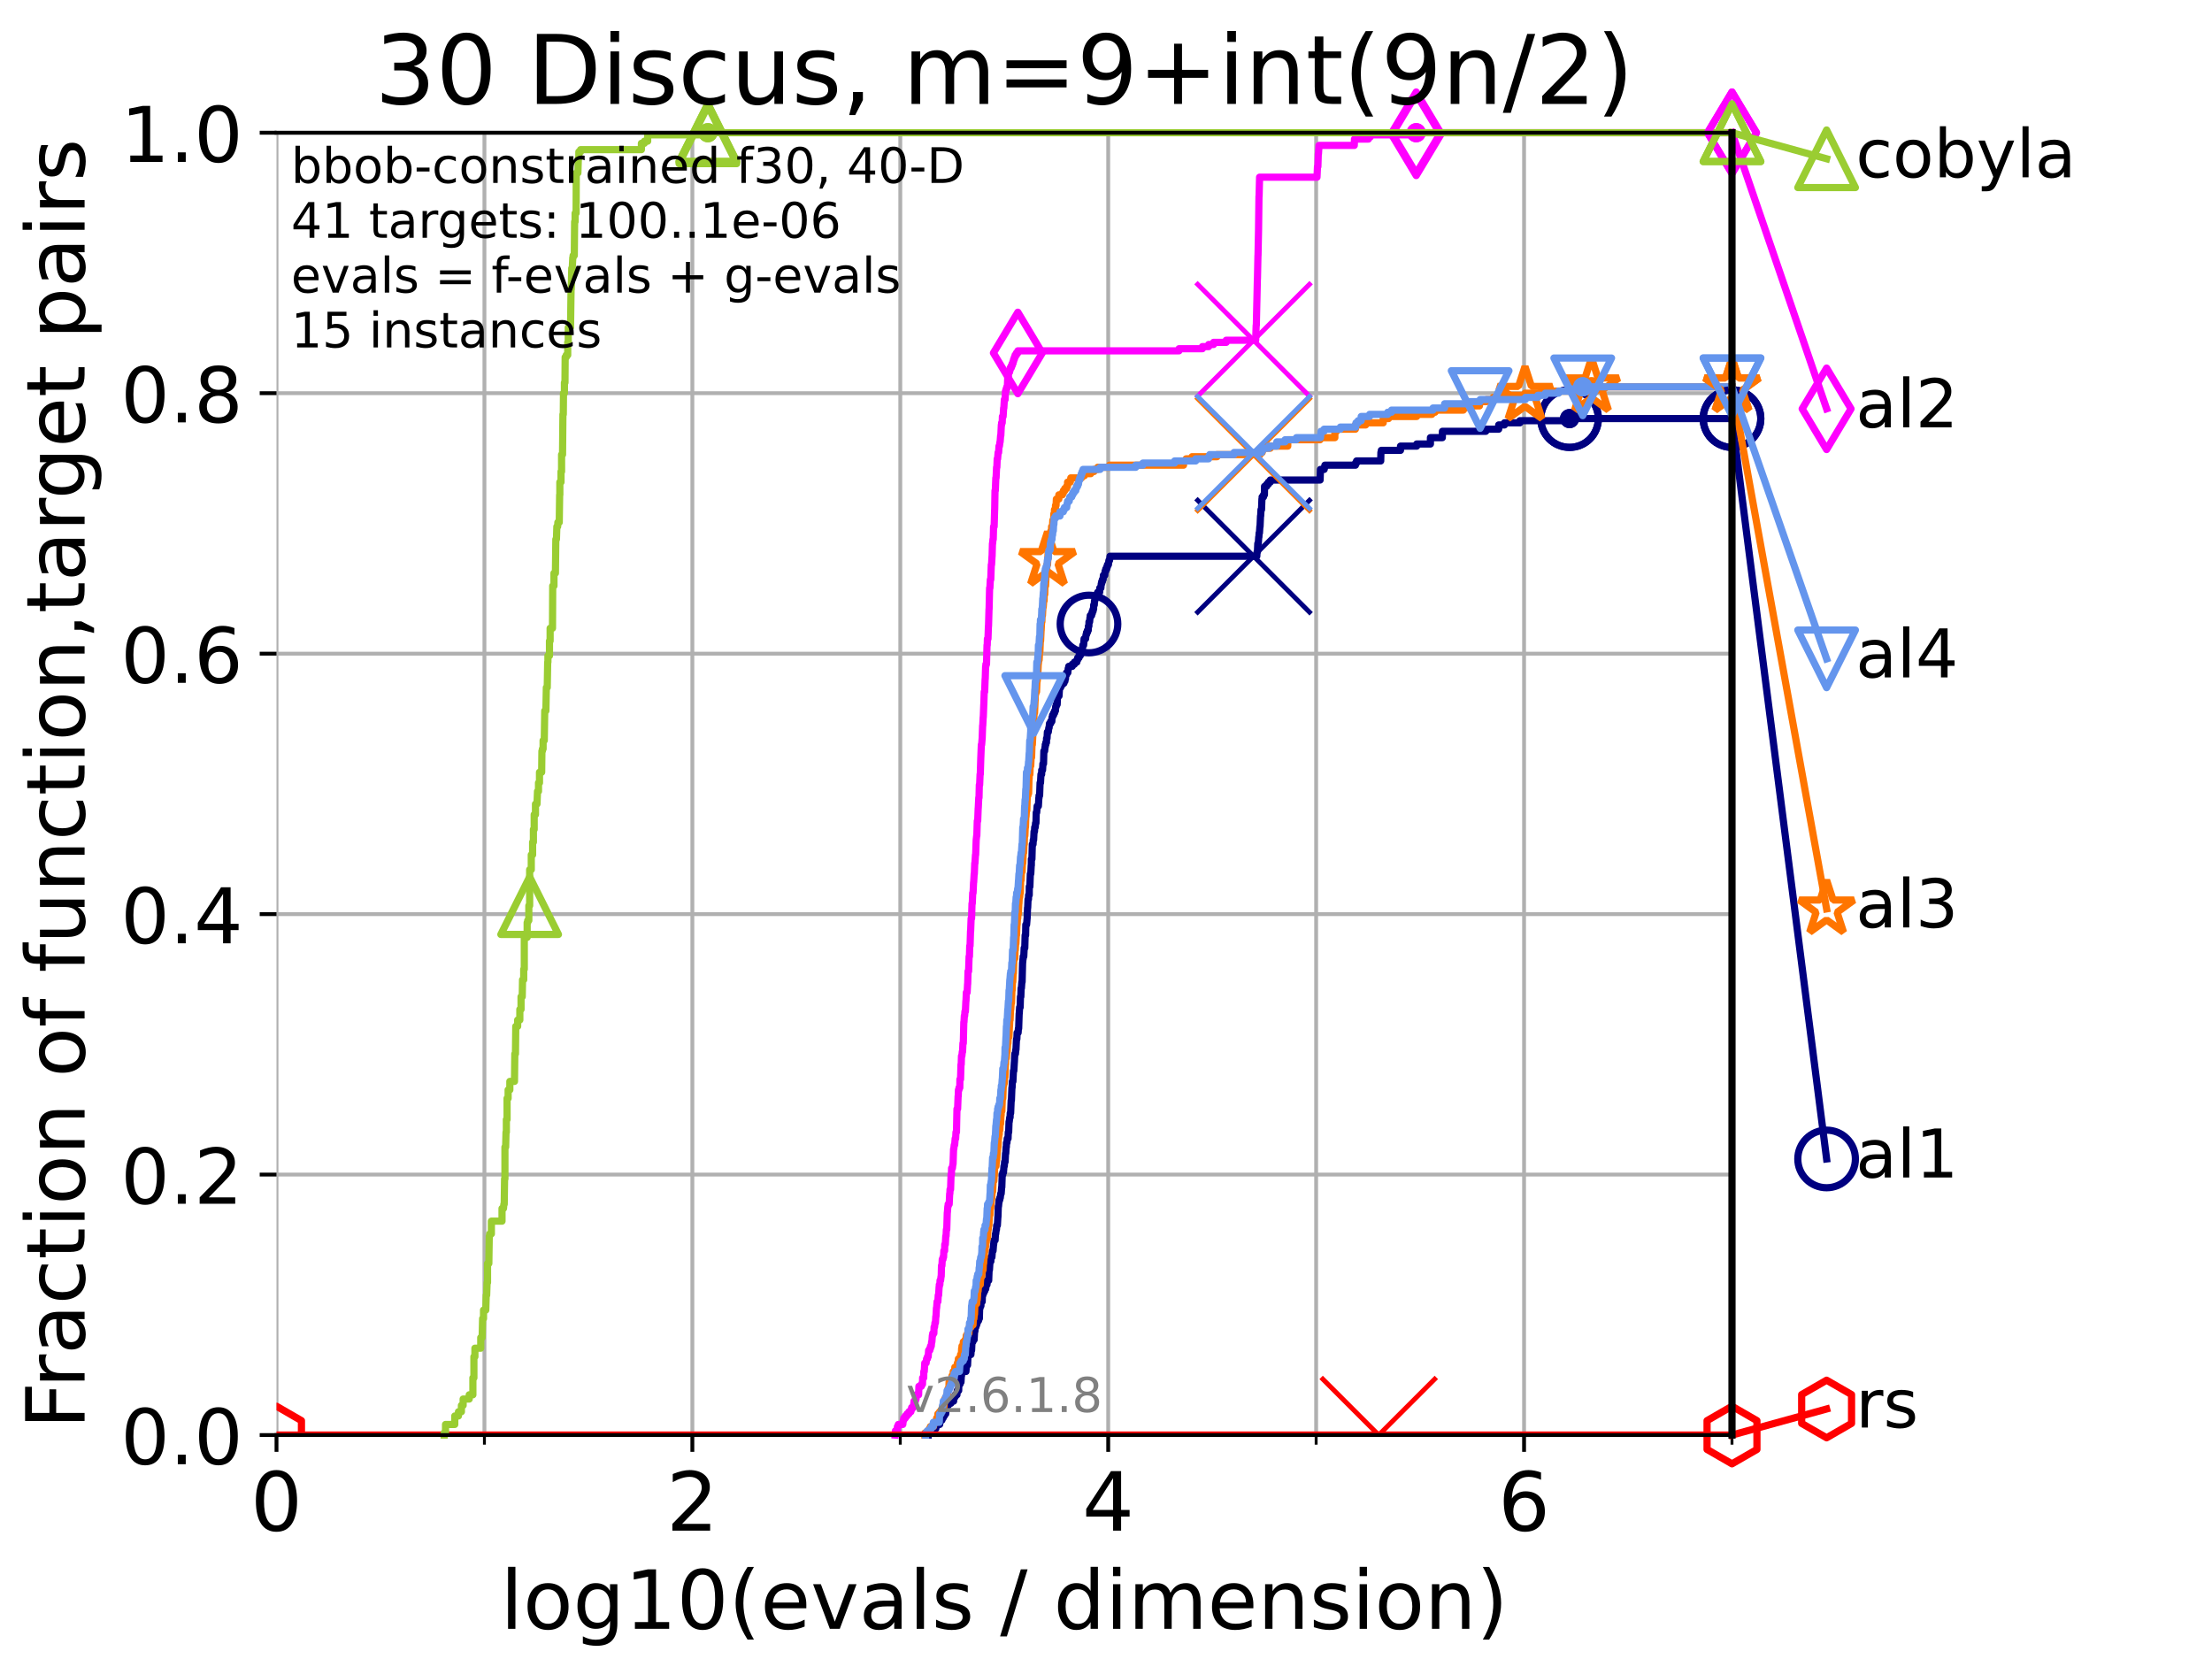 <?xml version="1.0" encoding="utf-8" standalone="no"?>
<!DOCTYPE svg PUBLIC "-//W3C//DTD SVG 1.1//EN"
  "http://www.w3.org/Graphics/SVG/1.1/DTD/svg11.dtd">
<!-- Created with matplotlib (https://matplotlib.org/) -->
<svg height="345.6pt" version="1.1" viewBox="0 0 460.8 345.6" width="460.8pt" xmlns="http://www.w3.org/2000/svg" xmlns:xlink="http://www.w3.org/1999/xlink">
 <defs>
  <style type="text/css">*{stroke-linecap:butt;stroke-linejoin:round;}</style>
 </defs>
 <g id="figure_1">
  <g id="patch_1">
   <path d="M 0 345.6 
L 460.8 345.6 
L 460.8 0 
L 0 0 
z
" style="fill:#ffffff;"/>
  </g>
  <g id="axes_1">
   <g id="patch_2">
    <path d="M 57.6 298.944 
L 360.806 298.944 
L 360.806 27.648 
L 57.6 27.648 
z
" style="fill:#ffffff;"/>
   </g>
   <g id="matplotlib.axis_1">
    <g id="xtick_1">
     <g id="line2d_1">
      <path clip-path="url(#pdfdd383dad)" d="M 57.6 298.944 
L 57.6 27.648 
" style="fill:none;stroke:#b0b0b0;stroke-linecap:square;stroke-width:0.8;"/>
     </g>
     <g id="line2d_2">
      <defs>
       <path d="M 0 0 
L 0 3.5 
" id="m5880a81983" style="stroke:#000000;stroke-width:0.8;"/>
      </defs>
      <g>
       <use style="stroke:#000000;stroke-width:0.8;" x="57.6" xlink:href="#m5880a81983" y="298.944"/>
      </g>
     </g>
     <g id="text_1">
      <!-- 0 -->
      <g transform="translate(52.192 318.861)scale(0.17 -0.17)">
       <defs>
        <path d="M 31.781 66.406 
Q 24.172 66.406 20.328 58.906 
Q 16.5 51.422 16.5 36.375 
Q 16.5 21.391 20.328 13.891 
Q 24.172 6.391 31.781 6.391 
Q 39.453 6.391 43.281 13.891 
Q 47.125 21.391 47.125 36.375 
Q 47.125 51.422 43.281 58.906 
Q 39.453 66.406 31.781 66.406 
z
M 31.781 74.219 
Q 44.047 74.219 50.516 64.516 
Q 56.984 54.828 56.984 36.375 
Q 56.984 17.969 50.516 8.266 
Q 44.047 -1.422 31.781 -1.422 
Q 19.531 -1.422 13.062 8.266 
Q 6.594 17.969 6.594 36.375 
Q 6.594 54.828 13.062 64.516 
Q 19.531 74.219 31.781 74.219 
z
" id="DejaVuSans-48"/>
       </defs>
       <use xlink:href="#DejaVuSans-48"/>
      </g>
     </g>
    </g>
    <g id="xtick_2">
     <g id="line2d_3">
      <path clip-path="url(#pdfdd383dad)" d="M 144.23 298.944 
L 144.23 27.648 
" style="fill:none;stroke:#b0b0b0;stroke-linecap:square;stroke-width:0.8;"/>
     </g>
     <g id="line2d_4">
      <g>
       <use style="stroke:#000000;stroke-width:0.8;" x="144.23" xlink:href="#m5880a81983" y="298.944"/>
      </g>
     </g>
     <g id="text_2">
      <!-- 2 -->
      <g transform="translate(138.822 318.861)scale(0.17 -0.17)">
       <defs>
        <path d="M 19.188 8.297 
L 53.609 8.297 
L 53.609 0 
L 7.328 0 
L 7.328 8.297 
Q 12.938 14.109 22.625 23.891 
Q 32.328 33.688 34.812 36.531 
Q 39.547 41.844 41.422 45.531 
Q 43.312 49.219 43.312 52.781 
Q 43.312 58.594 39.234 62.25 
Q 35.156 65.922 28.609 65.922 
Q 23.969 65.922 18.812 64.312 
Q 13.672 62.703 7.812 59.422 
L 7.812 69.391 
Q 13.766 71.781 18.938 73 
Q 24.125 74.219 28.422 74.219 
Q 39.75 74.219 46.484 68.547 
Q 53.219 62.891 53.219 53.422 
Q 53.219 48.922 51.531 44.891 
Q 49.859 40.875 45.406 35.406 
Q 44.188 33.984 37.641 27.219 
Q 31.109 20.453 19.188 8.297 
z
" id="DejaVuSans-50"/>
       </defs>
       <use xlink:href="#DejaVuSans-50"/>
      </g>
     </g>
    </g>
    <g id="xtick_3">
     <g id="line2d_5">
      <path clip-path="url(#pdfdd383dad)" d="M 230.861 298.944 
L 230.861 27.648 
" style="fill:none;stroke:#b0b0b0;stroke-linecap:square;stroke-width:0.8;"/>
     </g>
     <g id="line2d_6">
      <g>
       <use style="stroke:#000000;stroke-width:0.8;" x="230.861" xlink:href="#m5880a81983" y="298.944"/>
      </g>
     </g>
     <g id="text_3">
      <!-- 4 -->
      <g transform="translate(225.453 318.861)scale(0.17 -0.17)">
       <defs>
        <path d="M 37.797 64.312 
L 12.891 25.391 
L 37.797 25.391 
z
M 35.203 72.906 
L 47.609 72.906 
L 47.609 25.391 
L 58.016 25.391 
L 58.016 17.188 
L 47.609 17.188 
L 47.609 0 
L 37.797 0 
L 37.797 17.188 
L 4.891 17.188 
L 4.891 26.703 
z
" id="DejaVuSans-52"/>
       </defs>
       <use xlink:href="#DejaVuSans-52"/>
      </g>
     </g>
    </g>
    <g id="xtick_4">
     <g id="line2d_7">
      <path clip-path="url(#pdfdd383dad)" d="M 317.491 298.944 
L 317.491 27.648 
" style="fill:none;stroke:#b0b0b0;stroke-linecap:square;stroke-width:0.8;"/>
     </g>
     <g id="line2d_8">
      <g>
       <use style="stroke:#000000;stroke-width:0.8;" x="317.491" xlink:href="#m5880a81983" y="298.944"/>
      </g>
     </g>
     <g id="text_4">
      <!-- 6 -->
      <g transform="translate(312.083 318.861)scale(0.17 -0.17)">
       <defs>
        <path d="M 33.016 40.375 
Q 26.375 40.375 22.484 35.828 
Q 18.609 31.297 18.609 23.391 
Q 18.609 15.531 22.484 10.953 
Q 26.375 6.391 33.016 6.391 
Q 39.656 6.391 43.531 10.953 
Q 47.406 15.531 47.406 23.391 
Q 47.406 31.297 43.531 35.828 
Q 39.656 40.375 33.016 40.375 
z
M 52.594 71.297 
L 52.594 62.312 
Q 48.875 64.062 45.094 64.984 
Q 41.312 65.922 37.594 65.922 
Q 27.828 65.922 22.672 59.328 
Q 17.531 52.734 16.797 39.406 
Q 19.672 43.656 24.016 45.922 
Q 28.375 48.188 33.594 48.188 
Q 44.578 48.188 50.953 41.516 
Q 57.328 34.859 57.328 23.391 
Q 57.328 12.156 50.688 5.359 
Q 44.047 -1.422 33.016 -1.422 
Q 20.359 -1.422 13.672 8.266 
Q 6.984 17.969 6.984 36.375 
Q 6.984 53.656 15.188 63.938 
Q 23.391 74.219 37.203 74.219 
Q 40.922 74.219 44.703 73.484 
Q 48.484 72.75 52.594 71.297 
z
" id="DejaVuSans-54"/>
       </defs>
       <use xlink:href="#DejaVuSans-54"/>
      </g>
     </g>
    </g>
    <g id="xtick_5">
     <g id="line2d_9">
      <path clip-path="url(#pdfdd383dad)" d="M 100.915 298.944 
L 100.915 27.648 
" style="fill:none;stroke:#b0b0b0;stroke-linecap:square;stroke-width:0.8;"/>
     </g>
     <g id="line2d_10">
      <defs>
       <path d="M 0 0 
L 0 2 
" id="m298d205f58" style="stroke:#000000;stroke-width:0.6;"/>
      </defs>
      <g>
       <use style="stroke:#000000;stroke-width:0.6;" x="100.915" xlink:href="#m298d205f58" y="298.944"/>
      </g>
     </g>
    </g>
    <g id="xtick_6">
     <g id="line2d_11">
      <path clip-path="url(#pdfdd383dad)" d="M 187.546 298.944 
L 187.546 27.648 
" style="fill:none;stroke:#b0b0b0;stroke-linecap:square;stroke-width:0.8;"/>
     </g>
     <g id="line2d_12">
      <g>
       <use style="stroke:#000000;stroke-width:0.6;" x="187.546" xlink:href="#m298d205f58" y="298.944"/>
      </g>
     </g>
    </g>
    <g id="xtick_7">
     <g id="line2d_13">
      <path clip-path="url(#pdfdd383dad)" d="M 274.176 298.944 
L 274.176 27.648 
" style="fill:none;stroke:#b0b0b0;stroke-linecap:square;stroke-width:0.8;"/>
     </g>
     <g id="line2d_14">
      <g>
       <use style="stroke:#000000;stroke-width:0.6;" x="274.176" xlink:href="#m298d205f58" y="298.944"/>
      </g>
     </g>
    </g>
    <g id="xtick_8">
     <g id="line2d_15">
      <path clip-path="url(#pdfdd383dad)" d="M 360.806 298.944 
L 360.806 27.648 
" style="fill:none;stroke:#b0b0b0;stroke-linecap:square;stroke-width:0.8;"/>
     </g>
     <g id="line2d_16">
      <g>
       <use style="stroke:#000000;stroke-width:0.6;" x="360.806" xlink:href="#m298d205f58" y="298.944"/>
      </g>
     </g>
    </g>
    <g id="text_5">
     <!-- log10(evals / dimension) -->
     <g transform="translate(104.239 339.314)scale(0.17 -0.17)">
      <defs>
       <path d="M 9.422 75.984 
L 18.406 75.984 
L 18.406 0 
L 9.422 0 
z
" id="DejaVuSans-108"/>
       <path d="M 30.609 48.391 
Q 23.391 48.391 19.188 42.75 
Q 14.984 37.109 14.984 27.297 
Q 14.984 17.484 19.156 11.844 
Q 23.344 6.203 30.609 6.203 
Q 37.797 6.203 41.984 11.859 
Q 46.188 17.531 46.188 27.297 
Q 46.188 37.016 41.984 42.703 
Q 37.797 48.391 30.609 48.391 
z
M 30.609 56 
Q 42.328 56 49.016 48.375 
Q 55.719 40.766 55.719 27.297 
Q 55.719 13.875 49.016 6.219 
Q 42.328 -1.422 30.609 -1.422 
Q 18.844 -1.422 12.172 6.219 
Q 5.516 13.875 5.516 27.297 
Q 5.516 40.766 12.172 48.375 
Q 18.844 56 30.609 56 
z
" id="DejaVuSans-111"/>
       <path d="M 45.406 27.984 
Q 45.406 37.75 41.375 43.109 
Q 37.359 48.484 30.078 48.484 
Q 22.859 48.484 18.828 43.109 
Q 14.797 37.75 14.797 27.984 
Q 14.797 18.266 18.828 12.891 
Q 22.859 7.516 30.078 7.516 
Q 37.359 7.516 41.375 12.891 
Q 45.406 18.266 45.406 27.984 
z
M 54.391 6.781 
Q 54.391 -7.172 48.188 -13.984 
Q 42 -20.797 29.203 -20.797 
Q 24.469 -20.797 20.266 -20.094 
Q 16.062 -19.391 12.109 -17.922 
L 12.109 -9.188 
Q 16.062 -11.328 19.922 -12.344 
Q 23.781 -13.375 27.781 -13.375 
Q 36.625 -13.375 41.016 -8.766 
Q 45.406 -4.156 45.406 5.172 
L 45.406 9.625 
Q 42.625 4.781 38.281 2.391 
Q 33.938 0 27.875 0 
Q 17.828 0 11.672 7.656 
Q 5.516 15.328 5.516 27.984 
Q 5.516 40.672 11.672 48.328 
Q 17.828 56 27.875 56 
Q 33.938 56 38.281 53.609 
Q 42.625 51.219 45.406 46.391 
L 45.406 54.688 
L 54.391 54.688 
z
" id="DejaVuSans-103"/>
       <path d="M 12.406 8.297 
L 28.516 8.297 
L 28.516 63.922 
L 10.984 60.406 
L 10.984 69.391 
L 28.422 72.906 
L 38.281 72.906 
L 38.281 8.297 
L 54.391 8.297 
L 54.391 0 
L 12.406 0 
z
" id="DejaVuSans-49"/>
       <path d="M 31 75.875 
Q 24.469 64.656 21.281 53.656 
Q 18.109 42.672 18.109 31.391 
Q 18.109 20.125 21.312 9.062 
Q 24.516 -2 31 -13.188 
L 23.188 -13.188 
Q 15.875 -1.703 12.234 9.375 
Q 8.594 20.453 8.594 31.391 
Q 8.594 42.281 12.203 53.312 
Q 15.828 64.359 23.188 75.875 
z
" id="DejaVuSans-40"/>
       <path d="M 56.203 29.594 
L 56.203 25.203 
L 14.891 25.203 
Q 15.484 15.922 20.484 11.062 
Q 25.484 6.203 34.422 6.203 
Q 39.594 6.203 44.453 7.469 
Q 49.312 8.734 54.109 11.281 
L 54.109 2.781 
Q 49.266 0.734 44.188 -0.344 
Q 39.109 -1.422 33.891 -1.422 
Q 20.797 -1.422 13.156 6.188 
Q 5.516 13.812 5.516 26.812 
Q 5.516 40.234 12.766 48.109 
Q 20.016 56 32.328 56 
Q 43.359 56 49.781 48.891 
Q 56.203 41.797 56.203 29.594 
z
M 47.219 32.234 
Q 47.125 39.594 43.094 43.984 
Q 39.062 48.391 32.422 48.391 
Q 24.906 48.391 20.391 44.141 
Q 15.875 39.891 15.188 32.172 
z
" id="DejaVuSans-101"/>
       <path d="M 2.984 54.688 
L 12.5 54.688 
L 29.594 8.797 
L 46.688 54.688 
L 56.203 54.688 
L 35.688 0 
L 23.484 0 
z
" id="DejaVuSans-118"/>
       <path d="M 34.281 27.484 
Q 23.391 27.484 19.188 25 
Q 14.984 22.516 14.984 16.5 
Q 14.984 11.719 18.141 8.906 
Q 21.297 6.109 26.703 6.109 
Q 34.188 6.109 38.703 11.406 
Q 43.219 16.703 43.219 25.484 
L 43.219 27.484 
z
M 52.203 31.203 
L 52.203 0 
L 43.219 0 
L 43.219 8.297 
Q 40.141 3.328 35.547 0.953 
Q 30.953 -1.422 24.312 -1.422 
Q 15.922 -1.422 10.953 3.297 
Q 6 8.016 6 15.922 
Q 6 25.141 12.172 29.828 
Q 18.359 34.516 30.609 34.516 
L 43.219 34.516 
L 43.219 35.406 
Q 43.219 41.609 39.141 45 
Q 35.062 48.391 27.688 48.391 
Q 23 48.391 18.547 47.266 
Q 14.109 46.141 10.016 43.891 
L 10.016 52.203 
Q 14.938 54.109 19.578 55.047 
Q 24.219 56 28.609 56 
Q 40.484 56 46.344 49.844 
Q 52.203 43.703 52.203 31.203 
z
" id="DejaVuSans-97"/>
       <path d="M 44.281 53.078 
L 44.281 44.578 
Q 40.484 46.531 36.375 47.5 
Q 32.281 48.484 27.875 48.484 
Q 21.188 48.484 17.844 46.438 
Q 14.5 44.391 14.5 40.281 
Q 14.5 37.156 16.891 35.375 
Q 19.281 33.594 26.516 31.984 
L 29.594 31.297 
Q 39.156 29.25 43.188 25.516 
Q 47.219 21.781 47.219 15.094 
Q 47.219 7.469 41.188 3.016 
Q 35.156 -1.422 24.609 -1.422 
Q 20.219 -1.422 15.453 -0.562 
Q 10.688 0.297 5.422 2 
L 5.422 11.281 
Q 10.406 8.688 15.234 7.391 
Q 20.062 6.109 24.812 6.109 
Q 31.156 6.109 34.562 8.281 
Q 37.984 10.453 37.984 14.406 
Q 37.984 18.062 35.516 20.016 
Q 33.062 21.969 24.703 23.781 
L 21.578 24.516 
Q 13.234 26.266 9.516 29.906 
Q 5.812 33.547 5.812 39.891 
Q 5.812 47.609 11.281 51.797 
Q 16.75 56 26.812 56 
Q 31.781 56 36.172 55.266 
Q 40.578 54.547 44.281 53.078 
z
" id="DejaVuSans-115"/>
       <path id="DejaVuSans-32"/>
       <path d="M 25.391 72.906 
L 33.688 72.906 
L 8.297 -9.281 
L 0 -9.281 
z
" id="DejaVuSans-47"/>
       <path d="M 45.406 46.391 
L 45.406 75.984 
L 54.391 75.984 
L 54.391 0 
L 45.406 0 
L 45.406 8.203 
Q 42.578 3.328 38.25 0.953 
Q 33.938 -1.422 27.875 -1.422 
Q 17.969 -1.422 11.734 6.484 
Q 5.516 14.406 5.516 27.297 
Q 5.516 40.188 11.734 48.094 
Q 17.969 56 27.875 56 
Q 33.938 56 38.25 53.625 
Q 42.578 51.266 45.406 46.391 
z
M 14.797 27.297 
Q 14.797 17.391 18.875 11.75 
Q 22.953 6.109 30.078 6.109 
Q 37.203 6.109 41.297 11.75 
Q 45.406 17.391 45.406 27.297 
Q 45.406 37.203 41.297 42.844 
Q 37.203 48.484 30.078 48.484 
Q 22.953 48.484 18.875 42.844 
Q 14.797 37.203 14.797 27.297 
z
" id="DejaVuSans-100"/>
       <path d="M 9.422 54.688 
L 18.406 54.688 
L 18.406 0 
L 9.422 0 
z
M 9.422 75.984 
L 18.406 75.984 
L 18.406 64.594 
L 9.422 64.594 
z
" id="DejaVuSans-105"/>
       <path d="M 52 44.188 
Q 55.375 50.25 60.062 53.125 
Q 64.75 56 71.094 56 
Q 79.641 56 84.281 50.016 
Q 88.922 44.047 88.922 33.016 
L 88.922 0 
L 79.891 0 
L 79.891 32.719 
Q 79.891 40.578 77.094 44.375 
Q 74.312 48.188 68.609 48.188 
Q 61.625 48.188 57.562 43.547 
Q 53.516 38.922 53.516 30.906 
L 53.516 0 
L 44.484 0 
L 44.484 32.719 
Q 44.484 40.625 41.703 44.406 
Q 38.922 48.188 33.109 48.188 
Q 26.219 48.188 22.156 43.531 
Q 18.109 38.875 18.109 30.906 
L 18.109 0 
L 9.078 0 
L 9.078 54.688 
L 18.109 54.688 
L 18.109 46.188 
Q 21.188 51.219 25.484 53.609 
Q 29.781 56 35.688 56 
Q 41.656 56 45.828 52.969 
Q 50 49.953 52 44.188 
z
" id="DejaVuSans-109"/>
       <path d="M 54.891 33.016 
L 54.891 0 
L 45.906 0 
L 45.906 32.719 
Q 45.906 40.484 42.875 44.328 
Q 39.844 48.188 33.797 48.188 
Q 26.516 48.188 22.312 43.547 
Q 18.109 38.922 18.109 30.906 
L 18.109 0 
L 9.078 0 
L 9.078 54.688 
L 18.109 54.688 
L 18.109 46.188 
Q 21.344 51.125 25.703 53.562 
Q 30.078 56 35.797 56 
Q 45.219 56 50.047 50.172 
Q 54.891 44.344 54.891 33.016 
z
" id="DejaVuSans-110"/>
       <path d="M 8.016 75.875 
L 15.828 75.875 
Q 23.141 64.359 26.781 53.312 
Q 30.422 42.281 30.422 31.391 
Q 30.422 20.453 26.781 9.375 
Q 23.141 -1.703 15.828 -13.188 
L 8.016 -13.188 
Q 14.5 -2 17.703 9.062 
Q 20.906 20.125 20.906 31.391 
Q 20.906 42.672 17.703 53.656 
Q 14.5 64.656 8.016 75.875 
z
" id="DejaVuSans-41"/>
      </defs>
      <use xlink:href="#DejaVuSans-108"/>
      <use x="27.783" xlink:href="#DejaVuSans-111"/>
      <use x="88.965" xlink:href="#DejaVuSans-103"/>
      <use x="152.441" xlink:href="#DejaVuSans-49"/>
      <use x="216.064" xlink:href="#DejaVuSans-48"/>
      <use x="279.688" xlink:href="#DejaVuSans-40"/>
      <use x="318.701" xlink:href="#DejaVuSans-101"/>
      <use x="380.225" xlink:href="#DejaVuSans-118"/>
      <use x="439.404" xlink:href="#DejaVuSans-97"/>
      <use x="500.684" xlink:href="#DejaVuSans-108"/>
      <use x="528.467" xlink:href="#DejaVuSans-115"/>
      <use x="580.566" xlink:href="#DejaVuSans-32"/>
      <use x="612.354" xlink:href="#DejaVuSans-47"/>
      <use x="646.045" xlink:href="#DejaVuSans-32"/>
      <use x="677.832" xlink:href="#DejaVuSans-100"/>
      <use x="741.309" xlink:href="#DejaVuSans-105"/>
      <use x="769.092" xlink:href="#DejaVuSans-109"/>
      <use x="866.504" xlink:href="#DejaVuSans-101"/>
      <use x="928.027" xlink:href="#DejaVuSans-110"/>
      <use x="991.406" xlink:href="#DejaVuSans-115"/>
      <use x="1043.506" xlink:href="#DejaVuSans-105"/>
      <use x="1071.289" xlink:href="#DejaVuSans-111"/>
      <use x="1132.471" xlink:href="#DejaVuSans-110"/>
      <use x="1195.85" xlink:href="#DejaVuSans-41"/>
     </g>
    </g>
   </g>
   <g id="matplotlib.axis_2">
    <g id="ytick_1">
     <g id="line2d_17">
      <path clip-path="url(#pdfdd383dad)" d="M 57.6 298.944 
L 360.806 298.944 
" style="fill:none;stroke:#b0b0b0;stroke-linecap:square;stroke-width:0.8;"/>
     </g>
     <g id="line2d_18">
      <defs>
       <path d="M 0 0 
L -3.5 0 
" id="m82d4be6c70" style="stroke:#000000;stroke-width:0.8;"/>
      </defs>
      <g>
       <use style="stroke:#000000;stroke-width:0.8;" x="57.6" xlink:href="#m82d4be6c70" y="298.944"/>
      </g>
     </g>
     <g id="text_6">
      <!-- 0.0 -->
      <g transform="translate(25.155 305.023)scale(0.16 -0.16)">
       <defs>
        <path d="M 10.688 12.406 
L 21 12.406 
L 21 0 
L 10.688 0 
z
" id="DejaVuSans-46"/>
       </defs>
       <use xlink:href="#DejaVuSans-48"/>
       <use x="63.623" xlink:href="#DejaVuSans-46"/>
       <use x="95.41" xlink:href="#DejaVuSans-48"/>
      </g>
     </g>
    </g>
    <g id="ytick_2">
     <g id="line2d_19">
      <path clip-path="url(#pdfdd383dad)" d="M 57.6 244.685 
L 360.806 244.685 
" style="fill:none;stroke:#b0b0b0;stroke-linecap:square;stroke-width:0.8;"/>
     </g>
     <g id="line2d_20">
      <g>
       <use style="stroke:#000000;stroke-width:0.8;" x="57.6" xlink:href="#m82d4be6c70" y="244.685"/>
      </g>
     </g>
     <g id="text_7">
      <!-- 0.2 -->
      <g transform="translate(25.155 250.764)scale(0.16 -0.16)">
       <use xlink:href="#DejaVuSans-48"/>
       <use x="63.623" xlink:href="#DejaVuSans-46"/>
       <use x="95.41" xlink:href="#DejaVuSans-50"/>
      </g>
     </g>
    </g>
    <g id="ytick_3">
     <g id="line2d_21">
      <path clip-path="url(#pdfdd383dad)" d="M 57.6 190.426 
L 360.806 190.426 
" style="fill:none;stroke:#b0b0b0;stroke-linecap:square;stroke-width:0.8;"/>
     </g>
     <g id="line2d_22">
      <g>
       <use style="stroke:#000000;stroke-width:0.8;" x="57.6" xlink:href="#m82d4be6c70" y="190.426"/>
      </g>
     </g>
     <g id="text_8">
      <!-- 0.4 -->
      <g transform="translate(25.155 196.504)scale(0.16 -0.16)">
       <use xlink:href="#DejaVuSans-48"/>
       <use x="63.623" xlink:href="#DejaVuSans-46"/>
       <use x="95.41" xlink:href="#DejaVuSans-52"/>
      </g>
     </g>
    </g>
    <g id="ytick_4">
     <g id="line2d_23">
      <path clip-path="url(#pdfdd383dad)" d="M 57.6 136.166 
L 360.806 136.166 
" style="fill:none;stroke:#b0b0b0;stroke-linecap:square;stroke-width:0.8;"/>
     </g>
     <g id="line2d_24">
      <g>
       <use style="stroke:#000000;stroke-width:0.8;" x="57.6" xlink:href="#m82d4be6c70" y="136.166"/>
      </g>
     </g>
     <g id="text_9">
      <!-- 0.6 -->
      <g transform="translate(25.155 142.245)scale(0.16 -0.16)">
       <use xlink:href="#DejaVuSans-48"/>
       <use x="63.623" xlink:href="#DejaVuSans-46"/>
       <use x="95.41" xlink:href="#DejaVuSans-54"/>
      </g>
     </g>
    </g>
    <g id="ytick_5">
     <g id="line2d_25">
      <path clip-path="url(#pdfdd383dad)" d="M 57.6 81.907 
L 360.806 81.907 
" style="fill:none;stroke:#b0b0b0;stroke-linecap:square;stroke-width:0.8;"/>
     </g>
     <g id="line2d_26">
      <g>
       <use style="stroke:#000000;stroke-width:0.8;" x="57.6" xlink:href="#m82d4be6c70" y="81.907"/>
      </g>
     </g>
     <g id="text_10">
      <!-- 0.8 -->
      <g transform="translate(25.155 87.986)scale(0.16 -0.16)">
       <defs>
        <path d="M 31.781 34.625 
Q 24.75 34.625 20.719 30.859 
Q 16.703 27.094 16.703 20.516 
Q 16.703 13.922 20.719 10.156 
Q 24.75 6.391 31.781 6.391 
Q 38.812 6.391 42.859 10.172 
Q 46.922 13.969 46.922 20.516 
Q 46.922 27.094 42.891 30.859 
Q 38.875 34.625 31.781 34.625 
z
M 21.922 38.812 
Q 15.578 40.375 12.031 44.719 
Q 8.5 49.078 8.5 55.328 
Q 8.5 64.062 14.719 69.141 
Q 20.953 74.219 31.781 74.219 
Q 42.672 74.219 48.875 69.141 
Q 55.078 64.062 55.078 55.328 
Q 55.078 49.078 51.531 44.719 
Q 48 40.375 41.703 38.812 
Q 48.828 37.156 52.797 32.312 
Q 56.781 27.484 56.781 20.516 
Q 56.781 9.906 50.312 4.234 
Q 43.844 -1.422 31.781 -1.422 
Q 19.734 -1.422 13.25 4.234 
Q 6.781 9.906 6.781 20.516 
Q 6.781 27.484 10.781 32.312 
Q 14.797 37.156 21.922 38.812 
z
M 18.312 54.391 
Q 18.312 48.734 21.844 45.562 
Q 25.391 42.391 31.781 42.391 
Q 38.141 42.391 41.719 45.562 
Q 45.312 48.734 45.312 54.391 
Q 45.312 60.062 41.719 63.234 
Q 38.141 66.406 31.781 66.406 
Q 25.391 66.406 21.844 63.234 
Q 18.312 60.062 18.312 54.391 
z
" id="DejaVuSans-56"/>
       </defs>
       <use xlink:href="#DejaVuSans-48"/>
       <use x="63.623" xlink:href="#DejaVuSans-46"/>
       <use x="95.41" xlink:href="#DejaVuSans-56"/>
      </g>
     </g>
    </g>
    <g id="ytick_6">
     <g id="line2d_27">
      <path clip-path="url(#pdfdd383dad)" d="M 57.6 27.648 
L 360.806 27.648 
" style="fill:none;stroke:#b0b0b0;stroke-linecap:square;stroke-width:0.8;"/>
     </g>
     <g id="line2d_28">
      <g>
       <use style="stroke:#000000;stroke-width:0.8;" x="57.6" xlink:href="#m82d4be6c70" y="27.648"/>
      </g>
     </g>
     <g id="text_11">
      <!-- 1.0 -->
      <g transform="translate(25.155 33.727)scale(0.16 -0.16)">
       <use xlink:href="#DejaVuSans-49"/>
       <use x="63.623" xlink:href="#DejaVuSans-46"/>
       <use x="95.41" xlink:href="#DejaVuSans-48"/>
      </g>
     </g>
    </g>
    <g id="text_12">
     <!-- Fraction of function,target pairs -->
     <g transform="translate(17.62 297.681)rotate(-90)scale(0.17 -0.17)">
      <defs>
       <path d="M 9.812 72.906 
L 51.703 72.906 
L 51.703 64.594 
L 19.672 64.594 
L 19.672 43.109 
L 48.578 43.109 
L 48.578 34.812 
L 19.672 34.812 
L 19.672 0 
L 9.812 0 
z
" id="DejaVuSans-70"/>
       <path d="M 41.109 46.297 
Q 39.594 47.172 37.812 47.578 
Q 36.031 48 33.891 48 
Q 26.266 48 22.188 43.047 
Q 18.109 38.094 18.109 28.812 
L 18.109 0 
L 9.078 0 
L 9.078 54.688 
L 18.109 54.688 
L 18.109 46.188 
Q 20.953 51.172 25.484 53.578 
Q 30.031 56 36.531 56 
Q 37.453 56 38.578 55.875 
Q 39.703 55.766 41.062 55.516 
z
" id="DejaVuSans-114"/>
       <path d="M 48.781 52.594 
L 48.781 44.188 
Q 44.969 46.297 41.141 47.344 
Q 37.312 48.391 33.406 48.391 
Q 24.656 48.391 19.812 42.844 
Q 14.984 37.312 14.984 27.297 
Q 14.984 17.281 19.812 11.734 
Q 24.656 6.203 33.406 6.203 
Q 37.312 6.203 41.141 7.25 
Q 44.969 8.297 48.781 10.406 
L 48.781 2.094 
Q 45.016 0.344 40.984 -0.531 
Q 36.969 -1.422 32.422 -1.422 
Q 20.062 -1.422 12.781 6.344 
Q 5.516 14.109 5.516 27.297 
Q 5.516 40.672 12.859 48.328 
Q 20.219 56 33.016 56 
Q 37.156 56 41.109 55.141 
Q 45.062 54.297 48.781 52.594 
z
" id="DejaVuSans-99"/>
       <path d="M 18.312 70.219 
L 18.312 54.688 
L 36.812 54.688 
L 36.812 47.703 
L 18.312 47.703 
L 18.312 18.016 
Q 18.312 11.328 20.141 9.422 
Q 21.969 7.516 27.594 7.516 
L 36.812 7.516 
L 36.812 0 
L 27.594 0 
Q 17.188 0 13.234 3.875 
Q 9.281 7.766 9.281 18.016 
L 9.281 47.703 
L 2.688 47.703 
L 2.688 54.688 
L 9.281 54.688 
L 9.281 70.219 
z
" id="DejaVuSans-116"/>
       <path d="M 37.109 75.984 
L 37.109 68.5 
L 28.516 68.5 
Q 23.688 68.5 21.797 66.547 
Q 19.922 64.594 19.922 59.516 
L 19.922 54.688 
L 34.719 54.688 
L 34.719 47.703 
L 19.922 47.703 
L 19.922 0 
L 10.891 0 
L 10.891 47.703 
L 2.297 47.703 
L 2.297 54.688 
L 10.891 54.688 
L 10.891 58.5 
Q 10.891 67.625 15.141 71.797 
Q 19.391 75.984 28.609 75.984 
z
" id="DejaVuSans-102"/>
       <path d="M 8.5 21.578 
L 8.5 54.688 
L 17.484 54.688 
L 17.484 21.922 
Q 17.484 14.156 20.5 10.266 
Q 23.531 6.391 29.594 6.391 
Q 36.859 6.391 41.078 11.031 
Q 45.312 15.672 45.312 23.688 
L 45.312 54.688 
L 54.297 54.688 
L 54.297 0 
L 45.312 0 
L 45.312 8.406 
Q 42.047 3.422 37.719 1 
Q 33.406 -1.422 27.688 -1.422 
Q 18.266 -1.422 13.375 4.438 
Q 8.5 10.297 8.5 21.578 
z
M 31.109 56 
z
" id="DejaVuSans-117"/>
       <path d="M 11.719 12.406 
L 22.016 12.406 
L 22.016 4 
L 14.016 -11.625 
L 7.719 -11.625 
L 11.719 4 
z
" id="DejaVuSans-44"/>
       <path d="M 18.109 8.203 
L 18.109 -20.797 
L 9.078 -20.797 
L 9.078 54.688 
L 18.109 54.688 
L 18.109 46.391 
Q 20.953 51.266 25.266 53.625 
Q 29.594 56 35.594 56 
Q 45.562 56 51.781 48.094 
Q 58.016 40.188 58.016 27.297 
Q 58.016 14.406 51.781 6.484 
Q 45.562 -1.422 35.594 -1.422 
Q 29.594 -1.422 25.266 0.953 
Q 20.953 3.328 18.109 8.203 
z
M 48.688 27.297 
Q 48.688 37.203 44.609 42.844 
Q 40.531 48.484 33.406 48.484 
Q 26.266 48.484 22.188 42.844 
Q 18.109 37.203 18.109 27.297 
Q 18.109 17.391 22.188 11.75 
Q 26.266 6.109 33.406 6.109 
Q 40.531 6.109 44.609 11.75 
Q 48.688 17.391 48.688 27.297 
z
" id="DejaVuSans-112"/>
      </defs>
      <use xlink:href="#DejaVuSans-70"/>
      <use x="50.27" xlink:href="#DejaVuSans-114"/>
      <use x="91.383" xlink:href="#DejaVuSans-97"/>
      <use x="152.662" xlink:href="#DejaVuSans-99"/>
      <use x="207.643" xlink:href="#DejaVuSans-116"/>
      <use x="246.852" xlink:href="#DejaVuSans-105"/>
      <use x="274.635" xlink:href="#DejaVuSans-111"/>
      <use x="335.816" xlink:href="#DejaVuSans-110"/>
      <use x="399.195" xlink:href="#DejaVuSans-32"/>
      <use x="430.982" xlink:href="#DejaVuSans-111"/>
      <use x="492.164" xlink:href="#DejaVuSans-102"/>
      <use x="527.369" xlink:href="#DejaVuSans-32"/>
      <use x="559.156" xlink:href="#DejaVuSans-102"/>
      <use x="594.361" xlink:href="#DejaVuSans-117"/>
      <use x="657.74" xlink:href="#DejaVuSans-110"/>
      <use x="721.119" xlink:href="#DejaVuSans-99"/>
      <use x="776.1" xlink:href="#DejaVuSans-116"/>
      <use x="815.309" xlink:href="#DejaVuSans-105"/>
      <use x="843.092" xlink:href="#DejaVuSans-111"/>
      <use x="904.273" xlink:href="#DejaVuSans-110"/>
      <use x="967.652" xlink:href="#DejaVuSans-44"/>
      <use x="999.439" xlink:href="#DejaVuSans-116"/>
      <use x="1038.648" xlink:href="#DejaVuSans-97"/>
      <use x="1099.928" xlink:href="#DejaVuSans-114"/>
      <use x="1139.291" xlink:href="#DejaVuSans-103"/>
      <use x="1202.768" xlink:href="#DejaVuSans-101"/>
      <use x="1264.291" xlink:href="#DejaVuSans-116"/>
      <use x="1303.5" xlink:href="#DejaVuSans-32"/>
      <use x="1335.287" xlink:href="#DejaVuSans-112"/>
      <use x="1398.764" xlink:href="#DejaVuSans-97"/>
      <use x="1460.043" xlink:href="#DejaVuSans-105"/>
      <use x="1487.826" xlink:href="#DejaVuSans-114"/>
      <use x="1528.939" xlink:href="#DejaVuSans-115"/>
     </g>
    </g>
   </g>
   <g id="line2d_29">
    <defs>
     <path d="M 0 1.5 
C 0.398 1.5 0.779 1.342 1.061 1.061 
C 1.342 0.779 1.5 0.398 1.5 0 
C 1.5 -0.398 1.342 -0.779 1.061 -1.061 
C 0.779 -1.342 0.398 -1.5 0 -1.5 
C -0.398 -1.5 -0.779 -1.342 -1.061 -1.061 
C -1.342 -0.779 -1.5 -0.398 -1.5 0 
C -1.5 0.398 -1.342 0.779 -1.061 1.061 
C -0.779 1.342 -0.398 1.5 0 1.5 
z
" id="mb7c84ea4d6" style="stroke:#000080;"/>
    </defs>
    <g>
     <use style="fill:#000080;stroke:#000080;" x="326.968" xlink:href="#mb7c84ea4d6" y="87.201"/>
     <use style="fill:#000080;stroke:#000080;" x="326.968" xlink:href="#mb7c84ea4d6" y="87.201"/>
    </g>
   </g>
   <g id="line2d_30">
    <path d="M 193.353 298.944 
L 193.353 298.503 
L 193.788 298.503 
L 193.788 298.062 
L 194.4 298.062 
L 194.4 297.621 
L 194.943 297.621 
L 194.943 297.179 
L 195.093 297.179 
L 195.093 296.738 
L 195.757 296.738 
L 195.825 295.856 
L 196.217 295.856 
L 196.217 295.415 
L 196.461 295.415 
L 196.461 294.974 
L 196.712 294.974 
L 196.712 294.533 
L 197.008 294.533 
L 197.107 293.209 
L 197.249 293.209 
L 197.249 292.768 
L 197.548 292.768 
L 197.548 292.327 
L 198.09 292.327 
L 198.09 291.886 
L 198.66 291.886 
L 198.672 291.004 
L 198.979 291.004 
L 198.979 290.562 
L 199.351 290.562 
L 199.403 289.68 
L 199.711 289.68 
L 199.738 288.357 
L 199.987 288.357 
L 199.987 287.916 
L 200.191 287.916 
L 200.265 286.592 
L 200.303 286.592 
L 200.319 285.71 
L 201.222 285.71 
L 201.325 284.387 
L 201.558 284.387 
L 201.662 282.181 
L 202.257 282.181 
L 202.314 281.299 
L 202.401 281.299 
L 202.479 279.534 
L 202.663 279.534 
L 202.663 279.093 
L 202.926 279.093 
L 203.025 277.329 
L 203.091 277.329 
L 203.161 276.446 
L 203.295 276.446 
L 203.295 276.005 
L 203.462 276.005 
L 203.462 275.564 
L 203.598 275.564 
L 203.598 275.123 
L 203.847 275.123 
L 203.847 274.682 
L 204.018 274.682 
L 204.078 272.476 
L 204.172 272.476 
L 204.172 272.035 
L 204.346 272.035 
L 204.365 271.153 
L 204.609 271.153 
L 204.647 269.829 
L 204.75 269.829 
L 204.75 269.388 
L 204.926 269.388 
L 204.926 268.947 
L 205.141 268.947 
L 205.141 268.506 
L 205.34 268.506 
L 205.433 267.624 
L 205.61 267.624 
L 205.682 266.741 
L 205.961 266.741 
L 206.047 264.536 
L 206.119 264.536 
L 206.23 262.771 
L 206.414 262.771 
L 206.421 261.889 
L 206.636 261.889 
L 206.73 260.566 
L 206.869 260.566 
L 206.972 259.242 
L 206.999 259.242 
L 207.07 258.36 
L 207.297 258.36 
L 207.372 257.036 
L 207.423 257.036 
L 207.521 256.154 
L 207.581 256.154 
L 207.628 255.272 
L 207.77 255.272 
L 207.873 253.507 
L 207.89 253.507 
L 207.964 251.302 
L 208.009 251.302 
L 208.089 250.42 
L 208.124 250.42 
L 208.124 249.978 
L 208.262 249.978 
L 208.262 249.537 
L 208.375 249.537 
L 208.466 248.655 
L 208.561 248.655 
L 208.66 247.332 
L 208.692 247.332 
L 208.784 244.685 
L 208.903 244.685 
L 208.903 244.244 
L 209.042 244.244 
L 209.141 242.92 
L 209.214 242.92 
L 209.272 242.038 
L 209.378 242.038 
L 209.467 240.273 
L 209.517 240.273 
L 209.594 238.95 
L 209.639 238.95 
L 209.662 238.068 
L 209.765 238.068 
L 209.821 237.186 
L 209.997 237.186 
L 210.04 235.862 
L 210.123 235.862 
L 210.201 233.657 
L 210.245 233.657 
L 210.344 232.774 
L 210.419 232.774 
L 210.446 231.892 
L 210.534 231.892 
L 210.643 229.245 
L 210.694 229.245 
L 210.798 226.598 
L 210.836 226.598 
L 210.893 225.275 
L 211.008 225.275 
L 211.119 223.069 
L 211.201 223.069 
L 211.304 221.305 
L 211.312 221.305 
L 211.396 219.54 
L 211.534 219.54 
L 211.608 218.658 
L 211.645 218.658 
L 211.752 216.452 
L 211.832 216.452 
L 211.882 215.129 
L 212.092 215.129 
L 212.152 214.247 
L 212.206 214.247 
L 212.309 211.159 
L 212.328 211.159 
L 212.404 209.835 
L 212.52 209.835 
L 212.575 207.63 
L 212.66 207.63 
L 212.717 205.865 
L 212.778 205.865 
L 212.871 204.542 
L 212.924 204.542 
L 213.024 200.572 
L 213.037 200.572 
L 213.114 199.689 
L 213.149 199.689 
L 213.149 199.248 
L 213.271 199.248 
L 213.353 197.484 
L 213.48 197.484 
L 213.553 194.837 
L 213.651 194.837 
L 213.694 192.631 
L 213.856 192.631 
L 213.963 191.308 
L 213.972 191.308 
L 214.056 189.102 
L 214.086 189.102 
L 214.156 187.338 
L 214.249 187.338 
L 214.274 186.455 
L 214.409 186.455 
L 214.418 184.691 
L 214.543 184.691 
L 214.635 182.044 
L 214.73 182.044 
L 214.82 180.28 
L 214.845 180.28 
L 214.856 178.956 
L 214.969 178.956 
L 215.052 175.868 
L 215.204 175.868 
L 215.246 174.986 
L 215.324 174.986 
L 215.41 173.221 
L 215.503 173.221 
L 215.547 172.339 
L 215.659 172.339 
L 215.725 171.457 
L 215.808 171.457 
L 215.869 169.251 
L 215.96 169.251 
L 216.06 167.928 
L 216.312 167.928 
L 216.414 166.163 
L 216.451 166.163 
L 216.451 165.722 
L 216.569 165.722 
L 216.665 163.075 
L 216.756 163.075 
L 216.849 161.311 
L 216.992 161.311 
L 217.004 160.429 
L 217.182 160.429 
L 217.257 159.105 
L 217.387 159.105 
L 217.455 156.458 
L 217.611 156.458 
L 217.707 155.576 
L 217.744 155.576 
L 217.744 155.135 
L 217.858 155.135 
L 217.858 154.694 
L 217.998 154.694 
L 218.012 153.812 
L 218.116 153.812 
L 218.189 152.488 
L 218.379 152.488 
L 218.484 151.606 
L 218.55 151.606 
L 218.623 150.724 
L 218.869 150.724 
L 218.869 150.283 
L 219.116 150.283 
L 219.165 149.4 
L 219.267 149.4 
L 219.267 148.959 
L 219.49 148.959 
L 219.49 148.518 
L 219.697 148.518 
L 219.697 148.077 
L 219.871 148.077 
L 219.917 147.195 
L 220.029 147.195 
L 220.029 146.754 
L 220.225 146.754 
L 220.306 144.989 
L 220.612 144.989 
L 220.722 143.225 
L 220.952 143.225 
L 220.952 142.783 
L 221.185 142.783 
L 221.185 142.342 
L 221.629 142.342 
L 221.629 141.901 
L 221.844 141.901 
L 221.844 141.46 
L 221.956 141.46 
L 222.003 140.578 
L 222.17 140.578 
L 222.17 140.137 
L 222.444 140.137 
L 222.53 139.254 
L 222.636 139.254 
L 222.636 138.813 
L 223.373 138.813 
L 223.373 138.372 
L 223.823 138.372 
L 223.823 137.931 
L 224.326 137.931 
L 224.326 137.49 
L 224.486 137.49 
L 224.486 137.049 
L 224.763 137.049 
L 224.763 136.608 
L 225.035 136.608 
L 225.035 136.166 
L 225.309 136.166 
L 225.393 135.284 
L 225.478 135.284 
L 225.57 134.402 
L 225.737 134.402 
L 225.836 133.078 
L 226.145 133.078 
L 226.241 132.196 
L 226.343 132.196 
L 226.343 131.755 
L 226.528 131.755 
L 226.528 131.314 
L 226.703 131.314 
L 226.734 130.432 
L 226.836 130.432 
L 226.855 129.549 
L 226.985 129.549 
L 227.062 128.667 
L 227.118 128.667 
L 227.118 128.226 
L 227.4 128.226 
L 227.4 127.785 
L 227.542 127.785 
L 227.542 127.344 
L 227.704 127.344 
L 227.704 126.903 
L 227.817 126.903 
L 227.837 126.02 
L 227.96 126.02 
L 228.004 125.138 
L 228.084 125.138 
L 228.084 124.697 
L 228.195 124.697 
L 228.195 124.256 
L 228.389 124.256 
L 228.389 123.815 
L 228.669 123.815 
L 228.669 123.374 
L 229.081 123.374 
L 229.1 122.491 
L 229.332 122.491 
L 229.411 121.609 
L 229.5 121.609 
L 229.5 121.168 
L 229.653 121.168 
L 229.653 120.727 
L 229.803 120.727 
L 229.858 119.845 
L 230.142 119.845 
L 230.209 118.962 
L 230.352 118.962 
L 230.352 118.521 
L 230.553 118.521 
L 230.553 118.08 
L 230.7 118.08 
L 230.7 117.639 
L 230.903 117.639 
L 231.001 116.757 
L 231.134 116.757 
L 231.236 115.874 
L 261.815 115.874 
L 261.863 114.992 
L 261.944 114.992 
L 262.022 113.228 
L 262.125 113.228 
L 262.211 111.904 
L 262.248 111.904 
L 262.302 111.022 
L 262.367 111.022 
L 262.45 109.698 
L 262.49 109.698 
L 262.587 107.493 
L 262.618 107.493 
L 262.69 106.169 
L 262.798 106.169 
L 262.88 103.964 
L 262.923 103.964 
L 262.923 103.523 
L 263.21 103.523 
L 263.21 103.082 
L 263.401 103.082 
L 263.424 101.317 
L 263.871 101.317 
L 263.871 100.876 
L 264.219 100.876 
L 264.219 100.435 
L 264.63 100.435 
L 264.63 99.994 
L 275.003 99.994 
L 275.069 97.788 
L 275.849 97.788 
L 275.849 97.347 
L 276.004 97.347 
L 276.004 96.906 
L 282.364 96.906 
L 282.364 96.465 
L 282.597 96.465 
L 282.597 96.023 
L 287.631 96.023 
L 287.666 94.259 
L 287.755 94.259 
L 287.755 93.818 
L 291.746 93.818 
L 291.75 92.935 
L 295.124 92.935 
L 295.124 92.494 
L 297.982 92.494 
L 297.984 91.171 
L 300.464 91.171 
L 300.483 89.848 
L 309.518 89.848 
L 309.518 89.406 
L 312.203 89.406 
L 312.203 88.524 
L 313.409 88.524 
L 313.409 88.083 
L 316.616 88.083 
L 316.616 87.642 
L 326.968 87.642 
L 326.968 87.201 
L 360.806 87.201 
L 360.806 87.201 
" style="fill:none;stroke:#000080;stroke-linecap:square;stroke-width:1.5;"/>
   </g>
   <g id="line2d_31">
    <defs>
     <path d="M 0 6 
C 1.591 6 3.117 5.368 4.243 4.243 
C 5.368 3.117 6 1.591 6 0 
C 6 -1.591 5.368 -3.117 4.243 -4.243 
C 3.117 -5.368 1.591 -6 0 -6 
C -1.591 -6 -3.117 -5.368 -4.243 -4.243 
C -5.368 -3.117 -6 -1.591 -6 0 
C -6 1.591 -5.368 3.117 -4.243 4.243 
C -3.117 5.368 -1.591 6 0 6 
z
" id="me005610ee2" style="stroke:#000080;stroke-width:1.5;"/>
    </defs>
    <g>
     <use style="fill-opacity:0;stroke:#000080;stroke-width:1.5;" x="226.855" xlink:href="#me005610ee2" y="129.991"/>
     <use style="fill-opacity:0;stroke:#000080;stroke-width:1.5;" x="326.968" xlink:href="#me005610ee2" y="87.201"/>
     <use style="fill-opacity:0;stroke:#000080;stroke-width:1.5;" x="326.968" xlink:href="#me005610ee2" y="87.201"/>
     <use style="fill-opacity:0;stroke:#000080;stroke-width:1.5;" x="360.806" xlink:href="#me005610ee2" y="87.201"/>
    </g>
   </g>
   <g id="line2d_32">
    <path style="fill:none;stroke:#000080;stroke-linecap:square;stroke-width:1.5;"/>
    <g/>
   </g>
   <g id="line2d_33">
    <path clip-path="url(#pdfdd383dad)" d="M 261.138 115.874 
" style="fill:none;stroke:#000080;stroke-linecap:square;stroke-width:1.5;"/>
    <defs>
     <path d="M -12 12 
L 12 -12 
M -12 -12 
L 12 12 
" id="md41d4d8dcf" style="stroke:#000080;"/>
    </defs>
    <g clip-path="url(#pdfdd383dad)">
     <use style="fill:#000080;stroke:#000080;" x="261.138" xlink:href="#md41d4d8dcf" y="115.874"/>
    </g>
   </g>
   <g id="line2d_34">
    <defs>
     <path d="M 0 1.5 
C 0.398 1.5 0.779 1.342 1.061 1.061 
C 1.342 0.779 1.5 0.398 1.5 0 
C 1.5 -0.398 1.342 -0.779 1.061 -1.061 
C 0.779 -1.342 0.398 -1.5 0 -1.5 
C -0.398 -1.5 -0.779 -1.342 -1.061 -1.061 
C -1.342 -0.779 -1.5 -0.398 -1.5 0 
C -1.5 0.398 -1.342 0.779 -1.061 1.061 
C -0.779 1.342 -0.398 1.5 0 1.5 
z
" id="m015c88cb15" style="stroke:#ff00ff;"/>
    </defs>
    <g>
     <use style="fill:#ff00ff;stroke:#ff00ff;" x="295.023" xlink:href="#m015c88cb15" y="27.648"/>
     <use style="fill:#ff00ff;stroke:#ff00ff;" x="295.023" xlink:href="#m015c88cb15" y="27.648"/>
    </g>
   </g>
   <g id="line2d_35">
    <path d="M 186.476 298.944 
L 186.537 298.062 
L 186.944 298.062 
L 186.944 297.179 
L 187.139 297.179 
L 187.139 296.738 
L 188.071 296.738 
L 188.169 295.856 
L 188.271 295.856 
L 188.271 295.415 
L 188.597 295.415 
L 188.597 294.974 
L 188.947 294.974 
L 188.947 294.533 
L 189.343 294.533 
L 189.343 294.092 
L 189.753 294.092 
L 189.753 293.65 
L 189.916 293.65 
L 189.916 293.209 
L 190.288 293.209 
L 190.354 292.327 
L 190.405 292.327 
L 190.405 291.886 
L 190.697 291.886 
L 190.697 291.445 
L 190.841 291.445 
L 190.861 290.562 
L 191.364 290.562 
L 191.427 288.798 
L 191.935 288.798 
L 191.935 288.357 
L 192.173 288.357 
L 192.198 287.033 
L 192.427 287.033 
L 192.445 285.71 
L 192.541 285.71 
L 192.645 283.946 
L 192.929 283.946 
L 193.02 283.063 
L 193.2 283.063 
L 193.2 282.622 
L 193.359 282.622 
L 193.449 281.299 
L 193.701 281.299 
L 193.701 280.858 
L 193.847 280.858 
L 193.847 280.416 
L 194 280.416 
L 194.073 279.534 
L 194.129 279.534 
L 194.226 278.211 
L 194.305 278.211 
L 194.305 277.77 
L 194.54 277.77 
L 194.586 276.446 
L 194.688 276.446 
L 194.772 275.564 
L 194.871 275.564 
L 194.945 274.241 
L 194.984 274.241 
L 195.079 272.476 
L 195.114 272.476 
L 195.213 271.153 
L 195.378 271.153 
L 195.452 269.829 
L 195.529 269.829 
L 195.635 268.065 
L 195.672 268.065 
L 195.672 267.624 
L 195.792 267.624 
L 195.827 266.741 
L 195.943 266.741 
L 196.043 265.859 
L 196.075 265.859 
L 196.13 263.653 
L 196.22 263.653 
L 196.291 262.33 
L 196.448 262.33 
L 196.448 261.889 
L 196.564 261.889 
L 196.614 260.566 
L 196.781 260.566 
L 196.807 259.242 
L 196.925 259.242 
L 197.024 257.478 
L 197.086 257.478 
L 197.146 256.154 
L 197.226 256.154 
L 197.335 252.625 
L 197.349 252.625 
L 197.456 251.302 
L 197.515 251.302 
L 197.515 250.861 
L 197.73 250.861 
L 197.835 248.655 
L 197.874 248.655 
L 197.909 247.773 
L 198.023 247.773 
L 198.122 244.685 
L 198.196 244.685 
L 198.232 243.361 
L 198.402 243.361 
L 198.503 242.479 
L 198.539 242.479 
L 198.645 239.391 
L 198.69 239.391 
L 198.785 238.509 
L 198.875 238.509 
L 198.977 237.186 
L 199.079 237.186 
L 199.148 235.862 
L 199.25 235.862 
L 199.353 231.01 
L 199.488 231.01 
L 199.589 228.363 
L 199.618 228.363 
L 199.661 227.04 
L 199.774 227.04 
L 199.774 226.598 
L 199.944 226.598 
L 199.964 224.834 
L 200.099 224.834 
L 200.191 221.746 
L 200.24 221.746 
L 200.292 219.981 
L 200.381 219.981 
L 200.462 219.099 
L 200.521 219.099 
L 200.596 217.335 
L 200.671 217.335 
L 200.781 212.923 
L 200.816 212.923 
L 200.89 211.6 
L 200.958 211.6 
L 201.01 210.718 
L 201.108 210.718 
L 201.211 208.512 
L 201.234 208.512 
L 201.307 206.747 
L 201.471 206.747 
L 201.566 204.983 
L 201.585 204.983 
L 201.661 202.336 
L 201.777 202.336 
L 201.88 199.248 
L 201.954 199.248 
L 202.009 197.043 
L 202.081 197.043 
L 202.177 193.955 
L 202.204 193.955 
L 202.302 191.308 
L 202.399 191.308 
L 202.485 188.22 
L 202.542 188.22 
L 202.634 186.014 
L 202.706 186.014 
L 202.811 183.809 
L 202.834 183.809 
L 202.934 182.044 
L 202.973 182.044 
L 203.053 179.838 
L 203.1 179.838 
L 203.21 178.074 
L 203.249 178.074 
L 203.358 174.986 
L 203.361 174.986 
L 203.458 174.104 
L 203.492 174.104 
L 203.584 171.016 
L 203.673 171.016 
L 203.773 168.369 
L 203.786 168.369 
L 203.895 166.163 
L 203.948 166.163 
L 204.006 163.517 
L 204.077 163.517 
L 204.167 161.311 
L 204.211 161.311 
L 204.32 157.782 
L 204.323 157.782 
L 204.429 155.135 
L 204.493 155.135 
L 204.601 153.812 
L 204.607 153.812 
L 204.699 151.165 
L 204.725 151.165 
L 204.816 149.4 
L 204.838 149.4 
L 204.939 146.754 
L 204.95 146.754 
L 205.03 144.107 
L 205.126 144.107 
L 205.218 141.46 
L 205.242 141.46 
L 205.323 138.813 
L 205.376 138.813 
L 205.376 138.372 
L 205.508 138.372 
L 205.613 134.402 
L 205.656 134.402 
L 205.693 133.078 
L 205.814 133.078 
L 205.906 130.432 
L 205.928 130.432 
L 206.028 126.903 
L 206.045 126.903 
L 206.152 122.491 
L 206.216 122.491 
L 206.306 120.727 
L 206.395 120.727 
L 206.503 117.639 
L 206.558 117.639 
L 206.658 115.874 
L 206.672 115.874 
L 206.744 113.228 
L 206.785 113.228 
L 206.85 112.345 
L 206.909 112.345 
L 206.977 109.698 
L 207.098 109.698 
L 207.2 106.169 
L 207.212 106.169 
L 207.278 102.199 
L 207.346 102.199 
L 207.449 99.552 
L 207.502 99.552 
L 207.605 97.347 
L 207.663 97.347 
L 207.733 95.582 
L 207.818 95.582 
L 207.925 94.259 
L 208.029 94.259 
L 208.108 92.935 
L 208.2 92.935 
L 208.31 92.053 
L 208.344 92.053 
L 208.446 90.73 
L 208.491 90.73 
L 208.596 88.524 
L 208.65 88.524 
L 208.65 88.083 
L 208.777 88.083 
L 208.821 86.76 
L 208.967 86.76 
L 209.075 84.995 
L 209.119 84.995 
L 209.224 83.231 
L 209.384 83.231 
L 209.458 81.466 
L 209.587 81.466 
L 209.587 81.025 
L 209.732 81.025 
L 209.732 80.584 
L 209.858 80.584 
L 209.921 78.819 
L 210.045 78.819 
L 210.105 77.496 
L 210.324 77.496 
L 210.324 77.055 
L 210.441 77.055 
L 210.441 76.614 
L 210.675 76.614 
L 210.675 76.172 
L 210.854 76.172 
L 210.854 75.731 
L 211.026 75.731 
L 211.026 75.29 
L 211.148 75.29 
L 211.148 74.849 
L 211.307 74.849 
L 211.307 74.408 
L 211.467 74.408 
L 211.467 73.967 
L 211.74 73.967 
L 211.74 73.526 
L 212.039 73.526 
L 212.039 73.085 
L 245.612 73.085 
L 245.612 72.643 
L 250.486 72.643 
L 250.486 72.202 
L 251.793 72.202 
L 251.793 71.761 
L 252.809 71.761 
L 252.809 71.32 
L 255.442 71.32 
L 255.442 70.879 
L 261.58 70.879 
L 261.681 67.791 
L 261.716 67.791 
L 261.825 62.939 
L 261.828 62.939 
L 261.935 58.086 
L 261.949 58.086 
L 262.054 53.234 
L 262.067 53.234 
L 262.177 47.94 
L 262.178 47.94 
L 262.267 40.882 
L 262.292 40.882 
L 262.393 36.912 
L 274.354 36.912 
L 274.457 34.706 
L 274.541 34.706 
L 274.622 32.059 
L 274.659 32.059 
L 274.77 30.295 
L 282.122 30.295 
L 282.163 28.971 
L 285.064 28.971 
L 285.064 28.53 
L 285.453 28.53 
L 285.453 28.089 
L 295.023 28.089 
L 295.023 27.648 
L 360.806 27.648 
L 360.806 27.648 
" style="fill:none;stroke:#ff00ff;stroke-linecap:square;stroke-width:1.5;"/>
   </g>
   <g id="line2d_36">
    <defs>
     <path d="M -0 8.485 
L 5.091 0 
L 0 -8.485 
L -5.091 -0 
z
" id="mb13ebc113a" style="stroke:#ff00ff;stroke-linejoin:miter;stroke-width:1.5;"/>
    </defs>
    <g>
     <use style="fill-opacity:0;stroke:#ff00ff;stroke-linejoin:miter;stroke-width:1.5;" x="212.039" xlink:href="#mb13ebc113a" y="73.526"/>
     <use style="fill-opacity:0;stroke:#ff00ff;stroke-linejoin:miter;stroke-width:1.5;" x="295.023" xlink:href="#mb13ebc113a" y="28.089"/>
     <use style="fill-opacity:0;stroke:#ff00ff;stroke-linejoin:miter;stroke-width:1.5;" x="295.023" xlink:href="#mb13ebc113a" y="27.648"/>
     <use style="fill-opacity:0;stroke:#ff00ff;stroke-linejoin:miter;stroke-width:1.5;" x="360.806" xlink:href="#mb13ebc113a" y="27.648"/>
    </g>
   </g>
   <g id="line2d_37">
    <path style="fill:none;stroke:#ff00ff;stroke-linecap:square;stroke-width:1.5;"/>
    <g/>
   </g>
   <g id="line2d_38">
    <path clip-path="url(#pdfdd383dad)" d="M 261.137 70.879 
" style="fill:none;stroke:#ff00ff;stroke-linecap:square;stroke-width:1.5;"/>
    <defs>
     <path d="M -12 12 
L 12 -12 
M -12 -12 
L 12 12 
" id="m021c05d1b4" style="stroke:#ff00ff;"/>
    </defs>
    <g clip-path="url(#pdfdd383dad)">
     <use style="fill:#ff00ff;stroke:#ff00ff;" x="261.137" xlink:href="#m021c05d1b4" y="70.879"/>
    </g>
   </g>
   <g id="line2d_39">
    <defs>
     <path d="M 0 1.5 
C 0.398 1.5 0.779 1.342 1.061 1.061 
C 1.342 0.779 1.5 0.398 1.5 0 
C 1.5 -0.398 1.342 -0.779 1.061 -1.061 
C 0.779 -1.342 0.398 -1.5 0 -1.5 
C -0.398 -1.5 -0.779 -1.342 -1.061 -1.061 
C -1.342 -0.779 -1.5 -0.398 -1.5 0 
C -1.5 0.398 -1.342 0.779 -1.061 1.061 
C -0.779 1.342 -0.398 1.5 0 1.5 
z
" id="m46f96ec836" style="stroke:#ff7500;"/>
    </defs>
    <g>
     <use style="fill:#ff7500;stroke:#ff7500;" x="331.541" xlink:href="#m46f96ec836" y="80.584"/>
     <use style="fill:#ff7500;stroke:#ff7500;" x="331.541" xlink:href="#m46f96ec836" y="80.584"/>
    </g>
   </g>
   <g id="line2d_40">
    <path d="M 192.679 298.944 
L 192.679 298.503 
L 193.37 298.503 
L 193.37 298.062 
L 193.593 298.062 
L 193.593 297.621 
L 193.818 297.621 
L 193.818 297.179 
L 194.477 297.179 
L 194.477 296.738 
L 194.595 296.738 
L 194.595 296.297 
L 195.001 296.297 
L 195.001 295.856 
L 195.119 295.856 
L 195.119 295.415 
L 195.343 295.415 
L 195.381 294.533 
L 195.745 294.533 
L 195.745 294.092 
L 196.176 294.092 
L 196.275 293.209 
L 196.632 293.209 
L 196.736 291.886 
L 196.781 291.886 
L 196.781 291.445 
L 197.108 291.445 
L 197.202 290.562 
L 197.386 290.562 
L 197.455 289.68 
L 197.506 289.68 
L 197.506 289.239 
L 197.663 289.239 
L 197.71 287.916 
L 198.03 287.916 
L 198.03 287.475 
L 198.242 287.475 
L 198.32 286.592 
L 198.559 286.592 
L 198.577 285.71 
L 198.88 285.71 
L 198.904 284.828 
L 199.398 284.828 
L 199.443 283.946 
L 199.568 283.946 
L 199.649 283.063 
L 200.071 283.063 
L 200.099 282.181 
L 200.269 282.181 
L 200.333 280.858 
L 200.397 280.858 
L 200.397 280.416 
L 200.629 280.416 
L 200.679 279.534 
L 201.066 279.534 
L 201.066 279.093 
L 201.233 279.093 
L 201.287 278.211 
L 201.539 278.211 
L 201.539 277.77 
L 201.839 277.77 
L 201.92 276.446 
L 202.3 276.446 
L 202.3 276.005 
L 202.698 276.005 
L 202.767 274.682 
L 202.886 274.682 
L 202.958 273.799 
L 203.013 273.799 
L 203.098 271.594 
L 203.465 271.594 
L 203.524 270.712 
L 203.587 270.712 
L 203.695 268.947 
L 203.759 268.947 
L 203.817 268.065 
L 203.892 268.065 
L 203.892 267.624 
L 204.214 267.624 
L 204.324 265.859 
L 204.52 265.859 
L 204.52 264.977 
L 204.643 264.977 
L 204.643 264.536 
L 204.795 264.536 
L 204.856 263.212 
L 204.91 263.212 
L 204.999 261.889 
L 205.066 261.889 
L 205.094 260.566 
L 205.216 260.566 
L 205.262 259.683 
L 205.327 259.683 
L 205.349 258.801 
L 205.457 258.801 
L 205.516 257.919 
L 205.717 257.919 
L 205.812 256.154 
L 205.861 256.154 
L 205.939 255.272 
L 206.009 255.272 
L 206.107 253.066 
L 206.231 253.066 
L 206.276 251.743 
L 206.36 251.743 
L 206.467 250.42 
L 206.483 250.42 
L 206.589 249.537 
L 206.609 249.537 
L 206.693 248.214 
L 206.788 248.214 
L 206.891 246.008 
L 207.041 246.008 
L 207.144 244.244 
L 207.165 244.244 
L 207.211 242.92 
L 207.478 242.92 
L 207.586 241.597 
L 207.651 241.597 
L 207.754 239.832 
L 207.772 239.832 
L 207.864 238.95 
L 207.895 238.95 
L 207.969 237.186 
L 208.018 237.186 
L 208.106 236.303 
L 208.156 236.303 
L 208.18 235.421 
L 208.284 235.421 
L 208.352 234.098 
L 208.444 234.098 
L 208.513 232.333 
L 208.557 232.333 
L 208.566 231.451 
L 208.702 231.451 
L 208.802 228.804 
L 208.897 228.804 
L 209.001 226.157 
L 209.072 226.157 
L 209.072 225.716 
L 209.195 225.716 
L 209.275 224.393 
L 209.35 224.393 
L 209.45 221.746 
L 209.475 221.746 
L 209.512 220.423 
L 209.635 220.423 
L 209.722 219.099 
L 209.809 219.099 
L 209.917 217.335 
L 209.974 217.335 
L 210.019 216.011 
L 210.185 216.011 
L 210.282 213.806 
L 210.299 213.806 
L 210.35 212.482 
L 210.42 212.482 
L 210.516 210.277 
L 210.559 210.277 
L 210.645 208.953 
L 210.71 208.953 
L 210.8 206.306 
L 210.845 206.306 
L 210.907 204.542 
L 210.975 204.542 
L 211.058 202.777 
L 211.104 202.777 
L 211.182 200.13 
L 211.217 200.13 
L 211.217 199.689 
L 211.396 199.689 
L 211.458 197.925 
L 211.507 197.925 
L 211.568 196.601 
L 211.629 196.601 
L 211.717 194.837 
L 211.758 194.837 
L 211.85 192.631 
L 211.881 192.631 
L 211.955 191.308 
L 212.01 191.308 
L 212.06 190.426 
L 212.135 190.426 
L 212.243 188.22 
L 212.264 188.22 
L 212.335 186.897 
L 212.417 186.897 
L 212.486 186.014 
L 212.552 186.014 
L 212.616 183.367 
L 212.706 183.367 
L 212.788 181.603 
L 212.916 181.603 
L 212.998 179.838 
L 213.057 179.838 
L 213.168 177.633 
L 213.244 177.633 
L 213.307 175.868 
L 213.372 175.868 
L 213.411 174.104 
L 213.497 174.104 
L 213.575 172.339 
L 213.626 172.339 
L 213.699 170.134 
L 213.742 170.134 
L 213.825 168.81 
L 213.915 168.81 
L 214.002 165.722 
L 214.138 165.722 
L 214.138 165.281 
L 214.28 165.281 
L 214.362 162.193 
L 214.391 162.193 
L 214.403 161.311 
L 214.543 161.311 
L 214.606 159.546 
L 214.723 159.546 
L 214.799 157.782 
L 214.901 157.782 
L 214.982 155.135 
L 215.056 155.135 
L 215.166 152.929 
L 215.169 152.929 
L 215.257 151.165 
L 215.332 151.165 
L 215.417 148.518 
L 215.517 148.518 
L 215.627 145.871 
L 215.646 145.871 
L 215.674 144.548 
L 215.772 144.548 
L 215.772 144.107 
L 215.93 144.107 
L 216.019 141.901 
L 216.059 141.901 
L 216.148 141.019 
L 216.171 141.019 
L 216.282 138.372 
L 216.299 138.372 
L 216.407 137.49 
L 216.469 137.49 
L 216.56 135.725 
L 216.632 135.725 
L 216.72 133.52 
L 216.776 133.52 
L 216.875 131.314 
L 216.89 131.314 
L 216.982 129.549 
L 217.039 129.549 
L 217.071 128.226 
L 217.162 128.226 
L 217.25 126.462 
L 217.325 126.462 
L 217.422 125.138 
L 217.51 125.138 
L 217.523 123.815 
L 217.639 123.815 
L 217.681 122.05 
L 217.808 122.05 
L 217.913 119.845 
L 217.984 119.845 
L 218.088 117.639 
L 218.221 117.639 
L 218.325 115.433 
L 218.345 115.433 
L 218.345 114.992 
L 218.46 114.992 
L 218.497 113.669 
L 218.597 113.669 
L 218.624 112.345 
L 218.737 112.345 
L 218.775 111.463 
L 218.913 111.463 
L 218.919 110.581 
L 219.044 110.581 
L 219.065 109.698 
L 219.255 109.698 
L 219.32 108.375 
L 219.49 108.375 
L 219.527 107.052 
L 219.638 107.052 
L 219.667 106.169 
L 219.878 106.169 
L 219.879 105.287 
L 219.995 105.287 
L 220.061 103.964 
L 220.573 103.964 
L 220.575 103.082 
L 221.322 103.082 
L 221.322 102.64 
L 221.531 102.64 
L 221.531 102.199 
L 221.822 102.199 
L 221.822 101.758 
L 222.194 101.758 
L 222.194 101.317 
L 222.389 101.317 
L 222.394 100.435 
L 222.957 100.435 
L 223.067 99.552 
L 225.3 99.552 
L 225.3 99.111 
L 225.896 99.111 
L 225.896 98.67 
L 227.226 98.67 
L 227.226 98.229 
L 227.903 98.229 
L 227.903 97.788 
L 228.673 97.788 
L 228.673 97.347 
L 231.141 97.347 
L 231.141 96.906 
L 246.549 96.906 
L 246.549 96.023 
L 247.096 96.023 
L 247.096 95.582 
L 248.329 95.582 
L 248.329 95.141 
L 253.518 95.141 
L 253.518 94.7 
L 262.503 94.7 
L 262.503 94.259 
L 262.933 94.259 
L 262.933 93.818 
L 263.106 93.818 
L 263.106 93.377 
L 264.616 93.377 
L 264.616 92.935 
L 268.264 92.935 
L 268.265 91.612 
L 274.987 91.612 
L 274.987 91.171 
L 278.075 91.171 
L 278.077 89.848 
L 278.423 89.848 
L 278.423 89.406 
L 282.348 89.406 
L 282.349 88.524 
L 284.491 88.524 
L 284.491 88.083 
L 288.149 88.083 
L 288.149 87.201 
L 289.267 87.201 
L 289.267 86.76 
L 295.119 86.76 
L 295.119 86.319 
L 298.282 86.319 
L 298.282 85.877 
L 298.944 85.877 
L 298.944 85.436 
L 304.832 85.436 
L 304.832 84.995 
L 305.301 84.995 
L 305.301 84.554 
L 308.2 84.554 
L 308.2 83.672 
L 309.681 83.672 
L 309.681 83.231 
L 311.055 83.231 
L 311.055 82.789 
L 312.335 82.789 
L 312.335 82.348 
L 317.683 82.348 
L 317.683 81.907 
L 321.081 81.907 
L 321.081 81.466 
L 330.154 81.466 
L 330.154 81.025 
L 331.541 81.025 
L 331.541 80.584 
L 360.806 80.584 
L 360.806 80.584 
" style="fill:none;stroke:#ff7500;stroke-linecap:square;stroke-width:1.5;"/>
   </g>
   <g id="line2d_41">
    <defs>
     <path d="M 0 -6 
L -1.347 -1.854 
L -5.706 -1.854 
L -2.18 0.708 
L -3.527 4.854 
L -0 2.292 
L 3.527 4.854 
L 2.18 0.708 
L 5.706 -1.854 
L 1.347 -1.854 
z
" id="m057df28041" style="stroke:#ff7500;stroke-linejoin:bevel;stroke-width:1.5;"/>
    </defs>
    <g>
     <use style="fill-opacity:0;stroke:#ff7500;stroke-linejoin:bevel;stroke-width:1.5;" x="218.221" xlink:href="#m057df28041" y="116.757"/>
     <use style="fill-opacity:0;stroke:#ff7500;stroke-linejoin:bevel;stroke-width:1.5;" x="317.683" xlink:href="#m057df28041" y="82.348"/>
     <use style="fill-opacity:0;stroke:#ff7500;stroke-linejoin:bevel;stroke-width:1.5;" x="331.541" xlink:href="#m057df28041" y="80.584"/>
     <use style="fill-opacity:0;stroke:#ff7500;stroke-linejoin:bevel;stroke-width:1.5;" x="360.806" xlink:href="#m057df28041" y="80.584"/>
    </g>
   </g>
   <g id="line2d_42">
    <path style="fill:none;stroke:#ff7500;stroke-linecap:square;stroke-width:1.5;"/>
    <g/>
   </g>
   <g id="line2d_43">
    <path clip-path="url(#pdfdd383dad)" d="M 261.139 94.7 
" style="fill:none;stroke:#ff7500;stroke-linecap:square;stroke-width:1.5;"/>
    <defs>
     <path d="M -12 12 
L 12 -12 
M -12 -12 
L 12 12 
" id="mbb1db7eb41" style="stroke:#ff7500;"/>
    </defs>
    <g clip-path="url(#pdfdd383dad)">
     <use style="fill:#ff7500;stroke:#ff7500;" x="261.139" xlink:href="#mbb1db7eb41" y="94.7"/>
    </g>
   </g>
   <g id="line2d_44">
    <defs>
     <path d="M 0 1.5 
C 0.398 1.5 0.779 1.342 1.061 1.061 
C 1.342 0.779 1.5 0.398 1.5 0 
C 1.5 -0.398 1.342 -0.779 1.061 -1.061 
C 0.779 -1.342 0.398 -1.5 0 -1.5 
C -0.398 -1.5 -0.779 -1.342 -1.061 -1.061 
C -1.342 -0.779 -1.5 -0.398 -1.5 0 
C -1.5 0.398 -1.342 0.779 -1.061 1.061 
C -0.779 1.342 -0.398 1.5 0 1.5 
z
" id="m957bdb6286" style="stroke:#6495ed;"/>
    </defs>
    <g>
     <use style="fill:#6495ed;stroke:#6495ed;" x="329.712" xlink:href="#m957bdb6286" y="80.584"/>
     <use style="fill:#6495ed;stroke:#6495ed;" x="329.712" xlink:href="#m957bdb6286" y="80.584"/>
    </g>
   </g>
   <g id="line2d_45">
    <path d="M 192.814 298.944 
L 192.814 298.503 
L 193.172 298.503 
L 193.172 298.062 
L 193.77 298.062 
L 193.77 297.621 
L 194.001 297.621 
L 194.001 297.179 
L 194.408 297.179 
L 194.425 296.297 
L 195.667 296.297 
L 195.746 294.533 
L 196.039 294.533 
L 196.039 294.092 
L 196.27 294.092 
L 196.347 292.768 
L 196.459 292.768 
L 196.495 291.886 
L 196.956 291.886 
L 196.979 291.004 
L 197.218 291.004 
L 197.29 289.68 
L 197.687 289.68 
L 197.687 289.239 
L 197.868 289.239 
L 197.868 288.798 
L 198.068 288.798 
L 198.068 288.357 
L 198.263 288.357 
L 198.326 287.033 
L 198.709 287.033 
L 198.758 286.151 
L 199.02 286.151 
L 199.02 285.71 
L 199.882 285.71 
L 199.989 283.946 
L 200.234 283.946 
L 200.234 283.504 
L 200.672 283.504 
L 200.672 283.063 
L 200.876 283.063 
L 200.917 282.181 
L 201.092 282.181 
L 201.187 280.416 
L 201.242 280.416 
L 201.276 279.534 
L 201.382 279.534 
L 201.492 278.652 
L 201.511 278.652 
L 201.511 278.211 
L 201.632 278.211 
L 201.642 276.887 
L 201.899 276.887 
L 201.963 275.564 
L 202.191 275.564 
L 202.194 274.682 
L 202.307 274.682 
L 202.392 272.035 
L 202.421 272.035 
L 202.518 271.153 
L 202.802 271.153 
L 202.903 270.27 
L 202.915 270.27 
L 202.959 268.947 
L 203.142 268.947 
L 203.241 268.065 
L 203.323 268.065 
L 203.358 266.741 
L 203.477 266.741 
L 203.576 265.859 
L 203.685 265.859 
L 203.685 265.418 
L 203.909 265.418 
L 203.976 264.095 
L 204.031 264.095 
L 204.091 262.771 
L 204.205 262.771 
L 204.299 261.889 
L 204.406 261.889 
L 204.51 261.007 
L 204.526 261.007 
L 204.557 259.683 
L 204.687 259.683 
L 204.709 257.919 
L 204.848 257.919 
L 204.908 256.595 
L 204.961 256.595 
L 204.961 256.154 
L 205.2 256.154 
L 205.202 255.272 
L 205.397 255.272 
L 205.498 253.949 
L 205.558 253.949 
L 205.643 251.743 
L 205.704 251.743 
L 205.724 250.861 
L 205.964 250.861 
L 205.964 250.42 
L 206.136 250.42 
L 206.241 248.655 
L 206.264 248.655 
L 206.303 246.89 
L 206.378 246.89 
L 206.486 246.008 
L 206.529 246.008 
L 206.636 243.361 
L 206.684 243.361 
L 206.773 241.156 
L 206.909 241.156 
L 206.947 240.273 
L 207.036 240.273 
L 207.123 238.068 
L 207.176 238.068 
L 207.278 236.744 
L 207.345 236.744 
L 207.447 234.539 
L 207.481 234.539 
L 207.588 233.215 
L 207.643 233.215 
L 207.69 231.892 
L 207.8 231.892 
L 207.824 231.01 
L 207.918 231.01 
L 207.918 230.569 
L 208.076 230.569 
L 208.076 230.127 
L 208.227 230.127 
L 208.273 228.804 
L 208.41 228.804 
L 208.5 227.04 
L 208.564 227.04 
L 208.6 226.157 
L 208.688 226.157 
L 208.777 224.834 
L 208.804 224.834 
L 208.894 222.628 
L 209.042 222.628 
L 209.142 221.305 
L 209.225 221.305 
L 209.311 219.981 
L 209.343 219.981 
L 209.368 218.217 
L 209.459 218.217 
L 209.562 216.011 
L 209.578 216.011 
L 209.651 213.806 
L 209.694 213.806 
L 209.733 212.482 
L 209.825 212.482 
L 209.935 210.277 
L 209.968 210.277 
L 210.066 208.512 
L 210.136 208.512 
L 210.2 206.306 
L 210.251 206.306 
L 210.361 204.101 
L 210.383 204.101 
L 210.487 202.777 
L 210.552 202.777 
L 210.552 202.336 
L 210.709 202.336 
L 210.778 200.572 
L 210.853 200.572 
L 210.93 197.925 
L 211.058 197.925 
L 211.149 195.278 
L 211.197 195.278 
L 211.257 192.631 
L 211.321 192.631 
L 211.417 189.984 
L 211.491 189.984 
L 211.536 188.22 
L 211.602 188.22 
L 211.678 186.897 
L 211.763 186.897 
L 211.779 186.014 
L 211.908 186.014 
L 211.997 185.132 
L 212.064 185.132 
L 212.171 183.367 
L 212.184 183.367 
L 212.259 182.044 
L 212.317 182.044 
L 212.401 180.28 
L 212.492 180.28 
L 212.587 178.515 
L 212.626 178.515 
L 212.712 177.633 
L 212.787 177.633 
L 212.896 175.868 
L 212.958 175.868 
L 213.058 172.339 
L 213.136 172.339 
L 213.223 170.575 
L 213.369 170.575 
L 213.447 167.928 
L 213.486 167.928 
L 213.539 166.604 
L 213.603 166.604 
L 213.687 164.399 
L 213.738 164.399 
L 213.831 160.87 
L 214.025 160.87 
L 214.035 159.988 
L 214.172 159.988 
L 214.266 158.664 
L 214.296 158.664 
L 214.396 156.9 
L 214.427 156.9 
L 214.509 154.253 
L 214.598 154.253 
L 214.703 152.488 
L 214.717 152.488 
L 214.72 151.606 
L 214.963 151.606 
L 215.012 149.4 
L 215.117 149.4 
L 215.218 147.195 
L 215.344 147.195 
L 215.444 145.871 
L 215.466 145.871 
L 215.571 143.666 
L 215.6 143.666 
L 215.676 141.901 
L 215.797 141.901 
L 215.904 140.578 
L 215.919 140.578 
L 215.985 137.931 
L 216.133 137.931 
L 216.225 136.166 
L 216.281 136.166 
L 216.321 134.402 
L 216.443 134.402 
L 216.533 132.637 
L 216.611 132.637 
L 216.667 129.991 
L 216.732 129.991 
L 216.744 129.108 
L 216.955 129.108 
L 217.024 126.903 
L 217.119 126.903 
L 217.218 124.697 
L 217.261 124.697 
L 217.34 123.374 
L 217.381 123.374 
L 217.425 121.609 
L 217.508 121.609 
L 217.533 120.727 
L 217.642 120.727 
L 217.677 118.962 
L 217.758 118.962 
L 217.758 118.521 
L 217.893 118.521 
L 217.893 118.08 
L 218.072 118.08 
L 218.176 116.757 
L 218.237 116.757 
L 218.237 116.315 
L 218.397 116.315 
L 218.431 114.992 
L 218.528 114.992 
L 218.528 114.551 
L 218.762 114.551 
L 218.797 113.228 
L 218.893 113.228 
L 218.893 112.786 
L 219.015 112.786 
L 219.015 112.345 
L 219.155 112.345 
L 219.186 111.463 
L 219.267 111.463 
L 219.333 110.581 
L 219.424 110.581 
L 219.488 109.257 
L 219.544 109.257 
L 219.61 107.934 
L 219.901 107.934 
L 219.901 107.493 
L 220.811 107.493 
L 220.811 106.611 
L 221.514 106.611 
L 221.514 106.169 
L 221.728 106.169 
L 221.728 105.728 
L 222.208 105.728 
L 222.306 104.846 
L 222.39 104.846 
L 222.39 104.405 
L 222.741 104.405 
L 222.849 103.523 
L 223.258 103.523 
L 223.258 103.082 
L 223.475 103.082 
L 223.475 102.64 
L 223.752 102.64 
L 223.752 102.199 
L 224.109 102.199 
L 224.109 101.758 
L 224.241 101.758 
L 224.241 101.317 
L 224.486 101.317 
L 224.486 100.876 
L 224.664 100.876 
L 224.768 99.994 
L 224.926 99.994 
L 224.926 99.552 
L 225.104 99.552 
L 225.104 99.111 
L 225.255 99.111 
L 225.255 98.67 
L 225.422 98.67 
L 225.422 98.229 
L 225.618 98.229 
L 225.618 97.788 
L 229.185 97.788 
L 229.185 97.347 
L 236.592 97.347 
L 236.592 96.906 
L 238.086 96.906 
L 238.086 96.465 
L 244.699 96.465 
L 244.699 96.023 
L 249.088 96.023 
L 249.088 95.582 
L 251.761 95.582 
L 251.761 95.141 
L 252.004 95.141 
L 252.004 94.7 
L 257.07 94.7 
L 257.07 94.259 
L 262.826 94.259 
L 262.826 93.818 
L 263.074 93.818 
L 263.074 93.377 
L 264.3 93.377 
L 264.3 92.935 
L 265.98 92.935 
L 265.981 92.053 
L 267.699 92.053 
L 267.699 91.612 
L 270.068 91.612 
L 270.068 91.171 
L 275.087 91.171 
L 275.185 89.848 
L 275.825 89.848 
L 275.825 89.406 
L 279.224 89.406 
L 279.224 88.965 
L 282.417 88.965 
L 282.476 88.083 
L 282.919 88.083 
L 282.919 87.642 
L 283.562 87.642 
L 283.563 86.76 
L 285.316 86.76 
L 285.316 86.319 
L 289.085 86.319 
L 289.085 85.877 
L 289.877 85.877 
L 289.877 85.436 
L 298.518 85.436 
L 298.518 84.995 
L 300.934 84.995 
L 300.935 84.113 
L 305.563 84.113 
L 305.563 83.672 
L 308.339 83.672 
L 308.339 83.231 
L 317.767 83.231 
L 317.767 82.789 
L 320.361 82.789 
L 320.361 82.348 
L 321.91 82.348 
L 321.91 81.907 
L 324.672 81.907 
L 324.672 81.466 
L 327.08 81.466 
L 327.08 81.025 
L 329.712 81.025 
L 329.712 80.584 
L 360.806 80.584 
L 360.806 80.584 
" style="fill:none;stroke:#6495ed;stroke-linecap:square;stroke-width:1.5;"/>
   </g>
   <g id="line2d_46">
    <defs>
     <path d="M -0 6 
L 6 -6 
L -6 -6 
z
" id="mdf0edbad95" style="stroke:#6495ed;stroke-linejoin:miter;stroke-width:1.5;"/>
    </defs>
    <g>
     <use style="fill-opacity:0;stroke:#6495ed;stroke-linejoin:miter;stroke-width:1.5;" x="215.346" xlink:href="#mdf0edbad95" y="146.754"/>
     <use style="fill-opacity:0;stroke:#6495ed;stroke-linejoin:miter;stroke-width:1.5;" x="308.339" xlink:href="#mdf0edbad95" y="83.231"/>
     <use style="fill-opacity:0;stroke:#6495ed;stroke-linejoin:miter;stroke-width:1.5;" x="329.712" xlink:href="#mdf0edbad95" y="80.584"/>
     <use style="fill-opacity:0;stroke:#6495ed;stroke-linejoin:miter;stroke-width:1.5;" x="360.806" xlink:href="#mdf0edbad95" y="80.584"/>
    </g>
   </g>
   <g id="line2d_47">
    <path style="fill:none;stroke:#6495ed;stroke-linecap:square;stroke-width:1.5;"/>
    <g/>
   </g>
   <g id="line2d_48">
    <path clip-path="url(#pdfdd383dad)" d="M 261.139 94.259 
" style="fill:none;stroke:#6495ed;stroke-linecap:square;stroke-width:1.5;"/>
    <defs>
     <path d="M -12 12 
L 12 -12 
M -12 -12 
L 12 12 
" id="m66346f43c3" style="stroke:#6495ed;"/>
    </defs>
    <g clip-path="url(#pdfdd383dad)">
     <use style="fill:#6495ed;stroke:#6495ed;" x="261.139" xlink:href="#m66346f43c3" y="94.259"/>
    </g>
   </g>
   <g id="line2d_49">
    <path clip-path="url(#pdfdd383dad)" d="M 57.6 298.944 
L 57.6 298.944 
L 57.6 298.944 
L 57.6 298.944 
L 360.806 298.944 
" style="fill:none;stroke:#ff0000;stroke-linecap:square;stroke-width:1.5;"/>
   </g>
   <g id="line2d_50">
    <defs>
     <path d="M 0 -6 
L -5.196 -3 
L -5.196 3 
L -0 6 
L 5.196 3 
L 5.196 -3 
z
" id="m5017761a00" style="stroke:#ff0000;stroke-linejoin:miter;stroke-width:1.5;"/>
    </defs>
    <g clip-path="url(#pdfdd383dad)">
     <use style="fill-opacity:0;stroke:#ff0000;stroke-linejoin:miter;stroke-width:1.5;" x="57.6" xlink:href="#m5017761a00" y="298.944"/>
    </g>
   </g>
   <g id="line2d_51">
    <path clip-path="url(#pdfdd383dad)" style="fill:none;stroke:#ff0000;stroke-linecap:square;stroke-width:1.5;"/>
    <g clip-path="url(#pdfdd383dad)">
     <use style="fill-opacity:0;stroke:#ff0000;stroke-linejoin:miter;stroke-width:1.5;" x="-1" xlink:href="#m5017761a00" y="570.24"/>
     <use style="fill-opacity:0;stroke:#ff0000;stroke-linejoin:miter;stroke-width:1.5;" x="360.806" xlink:href="#m5017761a00" y="570.24"/>
    </g>
   </g>
   <g id="line2d_52">
    <path clip-path="url(#pdfdd383dad)" d="M 287.215 298.944 
" style="fill:none;stroke:#ff0000;stroke-linecap:square;stroke-width:1.5;"/>
    <defs>
     <path d="M -12 12 
L 12 -12 
M -12 -12 
L 12 12 
" id="m052b45ef9b" style="stroke:#ff0000;"/>
    </defs>
    <g clip-path="url(#pdfdd383dad)">
     <use style="fill:#ff0000;stroke:#ff0000;" x="287.215" xlink:href="#m052b45ef9b" y="298.944"/>
    </g>
   </g>
   <g id="line2d_53">
    <defs>
     <path d="M 0 1.5 
C 0.398 1.5 0.779 1.342 1.061 1.061 
C 1.342 0.779 1.5 0.398 1.5 0 
C 1.5 -0.398 1.342 -0.779 1.061 -1.061 
C 0.779 -1.342 0.398 -1.5 0 -1.5 
C -0.398 -1.5 -0.779 -1.342 -1.061 -1.061 
C -1.342 -0.779 -1.5 -0.398 -1.5 0 
C -1.5 0.398 -1.342 0.779 -1.061 1.061 
C -0.779 1.342 -0.398 1.5 0 1.5 
z
" id="m15e0db5818" style="stroke:#9acd32;"/>
    </defs>
    <g>
     <use style="fill:#9acd32;stroke:#9acd32;" x="147.463" xlink:href="#m15e0db5818" y="27.648"/>
     <use style="fill:#9acd32;stroke:#9acd32;" x="147.463" xlink:href="#m15e0db5818" y="27.648"/>
    </g>
   </g>
   <g id="line2d_54">
    <path d="M 92.52 298.944 
L 92.52 298.503 
L 92.812 298.503 
L 92.812 296.738 
L 94.736 296.738 
L 94.736 294.974 
L 95.503 294.974 
L 95.503 294.092 
L 96.12 294.092 
L 96.12 292.768 
L 96.481 292.768 
L 96.481 291.445 
L 97.747 291.445 
L 97.747 290.562 
L 98.51 290.562 
L 98.51 287.033 
L 98.723 287.033 
L 98.723 282.622 
L 98.933 282.622 
L 98.933 280.858 
L 100.147 280.858 
L 100.147 278.652 
L 100.439 278.652 
L 100.535 274.682 
L 100.726 274.682 
L 100.726 272.917 
L 101.195 272.917 
L 101.288 269.829 
L 101.38 269.829 
L 101.471 267.183 
L 101.562 267.183 
L 101.562 263.212 
L 101.833 263.212 
L 101.922 257.478 
L 102.011 257.478 
L 102.011 257.036 
L 102.363 257.036 
L 102.363 254.39 
L 104.579 254.39 
L 104.579 251.743 
L 104.886 251.743 
L 104.962 250.861 
L 105.037 250.861 
L 105.113 245.567 
L 105.188 245.567 
L 105.188 238.95 
L 105.337 238.95 
L 105.411 235.862 
L 105.485 235.862 
L 105.485 233.215 
L 105.632 233.215 
L 105.632 228.804 
L 105.851 228.804 
L 105.851 227.04 
L 106.209 227.04 
L 106.209 225.275 
L 107.177 225.275 
L 107.245 219.54 
L 107.379 219.54 
L 107.445 213.806 
L 107.84 213.806 
L 107.84 212.482 
L 108.29 212.482 
L 108.29 210.277 
L 108.543 210.277 
L 108.543 207.63 
L 108.792 207.63 
L 108.854 204.101 
L 109.099 204.101 
L 109.099 201.895 
L 109.22 201.895 
L 109.22 195.278 
L 109.815 195.278 
L 109.815 192.19 
L 109.932 192.19 
L 109.932 191.749 
L 110.164 191.749 
L 110.164 188.661 
L 110.336 188.661 
L 110.336 181.162 
L 110.675 181.162 
L 110.675 178.074 
L 110.952 178.074 
L 110.952 175.427 
L 111.117 175.427 
L 111.117 172.78 
L 111.281 172.78 
L 111.281 169.692 
L 111.55 169.692 
L 111.55 167.487 
L 111.868 167.487 
L 111.972 164.84 
L 112.18 164.84 
L 112.18 163.075 
L 112.386 163.075 
L 112.386 160.87 
L 112.84 160.87 
L 112.89 156.458 
L 112.989 156.458 
L 112.989 156.017 
L 113.137 156.017 
L 113.137 154.253 
L 113.381 154.253 
L 113.478 148.077 
L 113.718 148.077 
L 113.813 143.225 
L 114.001 143.225 
L 114.095 137.931 
L 114.142 137.931 
L 114.142 136.608 
L 114.465 136.608 
L 114.465 133.52 
L 114.602 133.52 
L 114.602 130.873 
L 115.095 130.873 
L 115.139 122.05 
L 115.402 122.05 
L 115.402 119.403 
L 115.705 119.403 
L 115.79 112.345 
L 115.918 112.345 
L 116.002 109.698 
L 116.17 109.698 
L 116.212 108.816 
L 116.502 108.816 
L 116.584 103.082 
L 116.624 103.082 
L 116.624 100.435 
L 116.868 100.435 
L 116.868 98.229 
L 116.988 98.229 
L 116.988 94.7 
L 117.187 94.7 
L 117.266 86.319 
L 117.345 86.319 
L 117.384 81.907 
L 117.579 81.907 
L 117.579 79.702 
L 117.695 79.702 
L 117.734 74.408 
L 117.963 74.408 
L 117.963 73.967 
L 118.265 73.967 
L 118.265 71.32 
L 118.376 71.32 
L 118.376 68.232 
L 118.854 68.232 
L 118.962 60.292 
L 118.998 60.292 
L 119.106 55.88 
L 119.213 55.88 
L 119.319 53.675 
L 119.39 53.675 
L 119.39 53.234 
L 119.635 53.234 
L 119.704 46.176 
L 119.808 46.176 
L 119.808 44.411 
L 120.013 44.411 
L 120.047 36.03 
L 120.384 36.03 
L 120.484 32.942 
L 120.584 32.942 
L 120.584 31.618 
L 120.944 31.618 
L 120.944 31.177 
L 133.615 31.177 
L 133.615 29.854 
L 134.233 29.854 
L 134.233 29.413 
L 134.924 29.413 
L 134.924 28.089 
L 147.463 28.089 
L 147.463 27.648 
L 360.806 27.648 
L 360.806 27.648 
" style="fill:none;stroke:#9acd32;stroke-linecap:square;stroke-width:1.5;"/>
   </g>
   <g id="line2d_55">
    <defs>
     <path d="M 0 -6 
L -6 6 
L 6 6 
z
" id="me7343e16c6" style="stroke:#9acd32;stroke-linejoin:miter;stroke-width:1.5;"/>
    </defs>
    <g>
     <use style="fill-opacity:0;stroke:#9acd32;stroke-linejoin:miter;stroke-width:1.5;" x="110.336" xlink:href="#me7343e16c6" y="188.661"/>
     <use style="fill-opacity:0;stroke:#9acd32;stroke-linejoin:miter;stroke-width:1.5;" x="147.463" xlink:href="#me7343e16c6" y="28.089"/>
     <use style="fill-opacity:0;stroke:#9acd32;stroke-linejoin:miter;stroke-width:1.5;" x="147.463" xlink:href="#me7343e16c6" y="27.648"/>
     <use style="fill-opacity:0;stroke:#9acd32;stroke-linejoin:miter;stroke-width:1.5;" x="147.463" xlink:href="#me7343e16c6" y="27.648"/>
     <use style="fill-opacity:0;stroke:#9acd32;stroke-linejoin:miter;stroke-width:1.5;" x="360.806" xlink:href="#me7343e16c6" y="27.648"/>
    </g>
   </g>
   <g id="line2d_56">
    <path style="fill:none;stroke:#9acd32;stroke-linecap:square;stroke-width:1.5;"/>
    <g/>
   </g>
   <g id="line2d_57">
    <path d="M 360.806 298.944 
L 380.515 293.518 
" style="fill:none;stroke:#ff0000;stroke-linecap:square;stroke-width:1.5;"/>
    <g>
     <use style="fill-opacity:0;stroke:#ff0000;stroke-linejoin:miter;stroke-width:1.5;" x="360.806" xlink:href="#m5017761a00" y="298.944"/>
     <use style="fill-opacity:0;stroke:#ff0000;stroke-linejoin:miter;stroke-width:1.5;" x="380.515" xlink:href="#m5017761a00" y="293.518"/>
    </g>
   </g>
   <g id="line2d_58">
    <path d="M 360.806 87.201 
L 380.515 241.429 
" style="fill:none;stroke:#000080;stroke-linecap:square;stroke-width:1.5;"/>
    <g>
     <use style="fill-opacity:0;stroke:#000080;stroke-width:1.5;" x="360.806" xlink:href="#me005610ee2" y="87.201"/>
     <use style="fill-opacity:0;stroke:#000080;stroke-width:1.5;" x="380.515" xlink:href="#me005610ee2" y="241.429"/>
    </g>
   </g>
   <g id="line2d_59">
    <path d="M 360.806 80.584 
L 380.515 189.34 
" style="fill:none;stroke:#ff7500;stroke-linecap:square;stroke-width:1.5;"/>
    <g>
     <use style="fill-opacity:0;stroke:#ff7500;stroke-linejoin:bevel;stroke-width:1.5;" x="360.806" xlink:href="#m057df28041" y="80.584"/>
     <use style="fill-opacity:0;stroke:#ff7500;stroke-linejoin:bevel;stroke-width:1.5;" x="380.515" xlink:href="#m057df28041" y="189.34"/>
    </g>
   </g>
   <g id="line2d_60">
    <path d="M 360.806 80.584 
L 380.515 137.252 
" style="fill:none;stroke:#6495ed;stroke-linecap:square;stroke-width:1.5;"/>
    <g>
     <use style="fill-opacity:0;stroke:#6495ed;stroke-linejoin:miter;stroke-width:1.5;" x="360.806" xlink:href="#mdf0edbad95" y="80.584"/>
     <use style="fill-opacity:0;stroke:#6495ed;stroke-linejoin:miter;stroke-width:1.5;" x="380.515" xlink:href="#mdf0edbad95" y="137.252"/>
    </g>
   </g>
   <g id="line2d_61">
    <path d="M 360.806 27.648 
L 380.515 85.163 
" style="fill:none;stroke:#ff00ff;stroke-linecap:square;stroke-width:1.5;"/>
    <g>
     <use style="fill-opacity:0;stroke:#ff00ff;stroke-linejoin:miter;stroke-width:1.5;" x="360.806" xlink:href="#mb13ebc113a" y="27.648"/>
     <use style="fill-opacity:0;stroke:#ff00ff;stroke-linejoin:miter;stroke-width:1.5;" x="380.515" xlink:href="#mb13ebc113a" y="85.163"/>
    </g>
   </g>
   <g id="line2d_62">
    <path d="M 360.806 27.648 
L 380.515 33.074 
" style="fill:none;stroke:#9acd32;stroke-linecap:square;stroke-width:1.5;"/>
    <g>
     <use style="fill-opacity:0;stroke:#9acd32;stroke-linejoin:miter;stroke-width:1.5;" x="360.806" xlink:href="#me7343e16c6" y="27.648"/>
     <use style="fill-opacity:0;stroke:#9acd32;stroke-linejoin:miter;stroke-width:1.5;" x="380.515" xlink:href="#me7343e16c6" y="33.074"/>
    </g>
   </g>
   <g id="line2d_63">
    <path d="M 360.806 298.944 
L 360.806 27.648 
" style="fill:none;stroke:#000000;stroke-linecap:square;stroke-width:1.5;"/>
   </g>
   <g id="patch_3">
    <path d="M 57.6 298.944 
L 360.806 298.944 
" style="fill:none;stroke:#000000;stroke-linecap:square;stroke-linejoin:miter;stroke-width:0.8;"/>
   </g>
   <g id="patch_4">
    <path d="M 57.6 27.648 
L 360.806 27.648 
" style="fill:none;stroke:#000000;stroke-linecap:square;stroke-linejoin:miter;stroke-width:0.8;"/>
   </g>
   <g id="text_13">
    <!-- rs -->
    <g transform="translate(386.579 297.381)scale(0.14 -0.14)">
     <use xlink:href="#DejaVuSans-114"/>
     <use x="41.113" xlink:href="#DejaVuSans-115"/>
    </g>
   </g>
   <g id="text_14">
    <!-- al1 -->
    <g transform="translate(386.579 245.292)scale(0.14 -0.14)">
     <use xlink:href="#DejaVuSans-97"/>
     <use x="61.279" xlink:href="#DejaVuSans-108"/>
     <use x="89.062" xlink:href="#DejaVuSans-49"/>
    </g>
   </g>
   <g id="text_15">
    <!-- al3 -->
    <g transform="translate(386.579 193.204)scale(0.14 -0.14)">
     <defs>
      <path d="M 40.578 39.312 
Q 47.656 37.797 51.625 33 
Q 55.609 28.219 55.609 21.188 
Q 55.609 10.406 48.188 4.484 
Q 40.766 -1.422 27.094 -1.422 
Q 22.516 -1.422 17.656 -0.516 
Q 12.797 0.391 7.625 2.203 
L 7.625 11.719 
Q 11.719 9.328 16.594 8.109 
Q 21.484 6.891 26.812 6.891 
Q 36.078 6.891 40.938 10.547 
Q 45.797 14.203 45.797 21.188 
Q 45.797 27.641 41.281 31.266 
Q 36.766 34.906 28.719 34.906 
L 20.219 34.906 
L 20.219 43.016 
L 29.109 43.016 
Q 36.375 43.016 40.234 45.922 
Q 44.094 48.828 44.094 54.297 
Q 44.094 59.906 40.109 62.906 
Q 36.141 65.922 28.719 65.922 
Q 24.656 65.922 20.016 65.031 
Q 15.375 64.156 9.812 62.312 
L 9.812 71.094 
Q 15.438 72.656 20.344 73.438 
Q 25.25 74.219 29.594 74.219 
Q 40.828 74.219 47.359 69.109 
Q 53.906 64.016 53.906 55.328 
Q 53.906 49.266 50.438 45.094 
Q 46.969 40.922 40.578 39.312 
z
" id="DejaVuSans-51"/>
     </defs>
     <use xlink:href="#DejaVuSans-97"/>
     <use x="61.279" xlink:href="#DejaVuSans-108"/>
     <use x="89.062" xlink:href="#DejaVuSans-51"/>
    </g>
   </g>
   <g id="text_16">
    <!-- al4 -->
    <g transform="translate(386.579 141.115)scale(0.14 -0.14)">
     <use xlink:href="#DejaVuSans-97"/>
     <use x="61.279" xlink:href="#DejaVuSans-108"/>
     <use x="89.062" xlink:href="#DejaVuSans-52"/>
    </g>
   </g>
   <g id="text_17">
    <!-- al2 -->
    <g transform="translate(386.579 89.026)scale(0.14 -0.14)">
     <use xlink:href="#DejaVuSans-97"/>
     <use x="61.279" xlink:href="#DejaVuSans-108"/>
     <use x="89.062" xlink:href="#DejaVuSans-50"/>
    </g>
   </g>
   <g id="text_18">
    <!-- cobyla -->
    <g transform="translate(386.579 36.937)scale(0.14 -0.14)">
     <defs>
      <path d="M 48.688 27.297 
Q 48.688 37.203 44.609 42.844 
Q 40.531 48.484 33.406 48.484 
Q 26.266 48.484 22.188 42.844 
Q 18.109 37.203 18.109 27.297 
Q 18.109 17.391 22.188 11.75 
Q 26.266 6.109 33.406 6.109 
Q 40.531 6.109 44.609 11.75 
Q 48.688 17.391 48.688 27.297 
z
M 18.109 46.391 
Q 20.953 51.266 25.266 53.625 
Q 29.594 56 35.594 56 
Q 45.562 56 51.781 48.094 
Q 58.016 40.188 58.016 27.297 
Q 58.016 14.406 51.781 6.484 
Q 45.562 -1.422 35.594 -1.422 
Q 29.594 -1.422 25.266 0.953 
Q 20.953 3.328 18.109 8.203 
L 18.109 0 
L 9.078 0 
L 9.078 75.984 
L 18.109 75.984 
z
" id="DejaVuSans-98"/>
      <path d="M 32.172 -5.078 
Q 28.375 -14.844 24.75 -17.812 
Q 21.141 -20.797 15.094 -20.797 
L 7.906 -20.797 
L 7.906 -13.281 
L 13.188 -13.281 
Q 16.891 -13.281 18.938 -11.516 
Q 21 -9.766 23.484 -3.219 
L 25.094 0.875 
L 2.984 54.688 
L 12.5 54.688 
L 29.594 11.922 
L 46.688 54.688 
L 56.203 54.688 
z
" id="DejaVuSans-121"/>
     </defs>
     <use xlink:href="#DejaVuSans-99"/>
     <use x="54.98" xlink:href="#DejaVuSans-111"/>
     <use x="116.162" xlink:href="#DejaVuSans-98"/>
     <use x="179.639" xlink:href="#DejaVuSans-121"/>
     <use x="238.818" xlink:href="#DejaVuSans-108"/>
     <use x="266.602" xlink:href="#DejaVuSans-97"/>
    </g>
   </g>
   <g id="text_19">
    <!-- bbob-constrained f30, 40-D -->
    <g transform="translate(60.632 38.111)scale(0.102 -0.102)">
     <defs>
      <path d="M 4.891 31.391 
L 31.203 31.391 
L 31.203 23.391 
L 4.891 23.391 
z
" id="DejaVuSans-45"/>
      <path d="M 19.672 64.797 
L 19.672 8.109 
L 31.594 8.109 
Q 46.688 8.109 53.688 14.938 
Q 60.688 21.781 60.688 36.531 
Q 60.688 51.172 53.688 57.984 
Q 46.688 64.797 31.594 64.797 
z
M 9.812 72.906 
L 30.078 72.906 
Q 51.266 72.906 61.172 64.094 
Q 71.094 55.281 71.094 36.531 
Q 71.094 17.672 61.125 8.828 
Q 51.172 0 30.078 0 
L 9.812 0 
z
" id="DejaVuSans-68"/>
     </defs>
     <use xlink:href="#DejaVuSans-98"/>
     <use x="63.477" xlink:href="#DejaVuSans-98"/>
     <use x="126.953" xlink:href="#DejaVuSans-111"/>
     <use x="188.135" xlink:href="#DejaVuSans-98"/>
     <use x="251.611" xlink:href="#DejaVuSans-45"/>
     <use x="287.695" xlink:href="#DejaVuSans-99"/>
     <use x="342.676" xlink:href="#DejaVuSans-111"/>
     <use x="403.857" xlink:href="#DejaVuSans-110"/>
     <use x="467.236" xlink:href="#DejaVuSans-115"/>
     <use x="519.336" xlink:href="#DejaVuSans-116"/>
     <use x="558.545" xlink:href="#DejaVuSans-114"/>
     <use x="599.658" xlink:href="#DejaVuSans-97"/>
     <use x="660.938" xlink:href="#DejaVuSans-105"/>
     <use x="688.721" xlink:href="#DejaVuSans-110"/>
     <use x="752.1" xlink:href="#DejaVuSans-101"/>
     <use x="813.623" xlink:href="#DejaVuSans-100"/>
     <use x="877.1" xlink:href="#DejaVuSans-32"/>
     <use x="908.887" xlink:href="#DejaVuSans-102"/>
     <use x="944.092" xlink:href="#DejaVuSans-51"/>
     <use x="1007.715" xlink:href="#DejaVuSans-48"/>
     <use x="1071.338" xlink:href="#DejaVuSans-44"/>
     <use x="1103.125" xlink:href="#DejaVuSans-32"/>
     <use x="1134.912" xlink:href="#DejaVuSans-52"/>
     <use x="1198.535" xlink:href="#DejaVuSans-48"/>
     <use x="1262.158" xlink:href="#DejaVuSans-45"/>
     <use x="1298.242" xlink:href="#DejaVuSans-68"/>
    </g>
    <!-- 41 targets: 100..1e-06 -->
    <g transform="translate(60.632 49.533)scale(0.102 -0.102)">
     <defs>
      <path d="M 11.719 12.406 
L 22.016 12.406 
L 22.016 0 
L 11.719 0 
z
M 11.719 51.703 
L 22.016 51.703 
L 22.016 39.312 
L 11.719 39.312 
z
" id="DejaVuSans-58"/>
     </defs>
     <use xlink:href="#DejaVuSans-52"/>
     <use x="63.623" xlink:href="#DejaVuSans-49"/>
     <use x="127.246" xlink:href="#DejaVuSans-32"/>
     <use x="159.033" xlink:href="#DejaVuSans-116"/>
     <use x="198.242" xlink:href="#DejaVuSans-97"/>
     <use x="259.521" xlink:href="#DejaVuSans-114"/>
     <use x="298.885" xlink:href="#DejaVuSans-103"/>
     <use x="362.361" xlink:href="#DejaVuSans-101"/>
     <use x="423.885" xlink:href="#DejaVuSans-116"/>
     <use x="463.094" xlink:href="#DejaVuSans-115"/>
     <use x="515.193" xlink:href="#DejaVuSans-58"/>
     <use x="548.885" xlink:href="#DejaVuSans-32"/>
     <use x="580.672" xlink:href="#DejaVuSans-49"/>
     <use x="644.295" xlink:href="#DejaVuSans-48"/>
     <use x="707.918" xlink:href="#DejaVuSans-48"/>
     <use x="771.541" xlink:href="#DejaVuSans-46"/>
     <use x="803.328" xlink:href="#DejaVuSans-46"/>
     <use x="835.115" xlink:href="#DejaVuSans-49"/>
     <use x="898.738" xlink:href="#DejaVuSans-101"/>
     <use x="960.262" xlink:href="#DejaVuSans-45"/>
     <use x="996.346" xlink:href="#DejaVuSans-48"/>
     <use x="1059.969" xlink:href="#DejaVuSans-54"/>
    </g>
    <!-- evals = f-evals + g-evals -->
    <g transform="translate(60.632 60.955)scale(0.102 -0.102)">
     <defs>
      <path d="M 10.594 45.406 
L 73.188 45.406 
L 73.188 37.203 
L 10.594 37.203 
z
M 10.594 25.484 
L 73.188 25.484 
L 73.188 17.188 
L 10.594 17.188 
z
" id="DejaVuSans-61"/>
      <path d="M 46 62.703 
L 46 35.5 
L 73.188 35.5 
L 73.188 27.203 
L 46 27.203 
L 46 0 
L 37.797 0 
L 37.797 27.203 
L 10.594 27.203 
L 10.594 35.5 
L 37.797 35.5 
L 37.797 62.703 
z
" id="DejaVuSans-43"/>
     </defs>
     <use xlink:href="#DejaVuSans-101"/>
     <use x="61.523" xlink:href="#DejaVuSans-118"/>
     <use x="120.703" xlink:href="#DejaVuSans-97"/>
     <use x="181.982" xlink:href="#DejaVuSans-108"/>
     <use x="209.766" xlink:href="#DejaVuSans-115"/>
     <use x="261.865" xlink:href="#DejaVuSans-32"/>
     <use x="293.652" xlink:href="#DejaVuSans-61"/>
     <use x="377.441" xlink:href="#DejaVuSans-32"/>
     <use x="409.229" xlink:href="#DejaVuSans-102"/>
     <use x="438.934" xlink:href="#DejaVuSans-45"/>
     <use x="475.018" xlink:href="#DejaVuSans-101"/>
     <use x="536.541" xlink:href="#DejaVuSans-118"/>
     <use x="595.721" xlink:href="#DejaVuSans-97"/>
     <use x="657" xlink:href="#DejaVuSans-108"/>
     <use x="684.783" xlink:href="#DejaVuSans-115"/>
     <use x="736.883" xlink:href="#DejaVuSans-32"/>
     <use x="768.67" xlink:href="#DejaVuSans-43"/>
     <use x="852.459" xlink:href="#DejaVuSans-32"/>
     <use x="884.246" xlink:href="#DejaVuSans-103"/>
     <use x="947.723" xlink:href="#DejaVuSans-45"/>
     <use x="983.807" xlink:href="#DejaVuSans-101"/>
     <use x="1045.33" xlink:href="#DejaVuSans-118"/>
     <use x="1104.51" xlink:href="#DejaVuSans-97"/>
     <use x="1165.789" xlink:href="#DejaVuSans-108"/>
     <use x="1193.572" xlink:href="#DejaVuSans-115"/>
    </g>
    <!-- 15 instances -->
    <g transform="translate(60.632 72.377)scale(0.102 -0.102)">
     <defs>
      <path d="M 10.797 72.906 
L 49.516 72.906 
L 49.516 64.594 
L 19.828 64.594 
L 19.828 46.734 
Q 21.969 47.469 24.109 47.828 
Q 26.266 48.188 28.422 48.188 
Q 40.625 48.188 47.75 41.5 
Q 54.891 34.812 54.891 23.391 
Q 54.891 11.625 47.562 5.094 
Q 40.234 -1.422 26.906 -1.422 
Q 22.312 -1.422 17.547 -0.641 
Q 12.797 0.141 7.719 1.703 
L 7.719 11.625 
Q 12.109 9.234 16.797 8.062 
Q 21.484 6.891 26.703 6.891 
Q 35.156 6.891 40.078 11.328 
Q 45.016 15.766 45.016 23.391 
Q 45.016 31 40.078 35.438 
Q 35.156 39.891 26.703 39.891 
Q 22.75 39.891 18.812 39.016 
Q 14.891 38.141 10.797 36.281 
z
" id="DejaVuSans-53"/>
     </defs>
     <use xlink:href="#DejaVuSans-49"/>
     <use x="63.623" xlink:href="#DejaVuSans-53"/>
     <use x="127.246" xlink:href="#DejaVuSans-32"/>
     <use x="159.033" xlink:href="#DejaVuSans-105"/>
     <use x="186.816" xlink:href="#DejaVuSans-110"/>
     <use x="250.195" xlink:href="#DejaVuSans-115"/>
     <use x="302.295" xlink:href="#DejaVuSans-116"/>
     <use x="341.504" xlink:href="#DejaVuSans-97"/>
     <use x="402.783" xlink:href="#DejaVuSans-110"/>
     <use x="466.162" xlink:href="#DejaVuSans-99"/>
     <use x="521.143" xlink:href="#DejaVuSans-101"/>
     <use x="582.666" xlink:href="#DejaVuSans-115"/>
    </g>
   </g>
   <g id="text_20">
    <!-- v2.6.1.8 -->
    <g style="fill:#808080;" transform="translate(188.752 294.151)scale(0.1 -0.1)">
     <use xlink:href="#DejaVuSans-118"/>
     <use x="59.18" xlink:href="#DejaVuSans-50"/>
     <use x="122.803" xlink:href="#DejaVuSans-46"/>
     <use x="154.59" xlink:href="#DejaVuSans-54"/>
     <use x="218.213" xlink:href="#DejaVuSans-46"/>
     <use x="250" xlink:href="#DejaVuSans-49"/>
     <use x="313.623" xlink:href="#DejaVuSans-46"/>
     <use x="345.41" xlink:href="#DejaVuSans-56"/>
    </g>
   </g>
   <g id="text_21">
    <!-- 30 Discus, m=9+int(9n/2) -->
    <g transform="translate(78.078 21.648)scale(0.2 -0.2)">
     <defs>
      <path d="M 10.984 1.516 
L 10.984 10.5 
Q 14.703 8.734 18.5 7.812 
Q 22.312 6.891 25.984 6.891 
Q 35.75 6.891 40.891 13.453 
Q 46.047 20.016 46.781 33.406 
Q 43.953 29.203 39.594 26.953 
Q 35.25 24.703 29.984 24.703 
Q 19.047 24.703 12.672 31.312 
Q 6.297 37.938 6.297 49.422 
Q 6.297 60.641 12.938 67.422 
Q 19.578 74.219 30.609 74.219 
Q 43.266 74.219 49.922 64.516 
Q 56.594 54.828 56.594 36.375 
Q 56.594 19.141 48.406 8.859 
Q 40.234 -1.422 26.422 -1.422 
Q 22.703 -1.422 18.891 -0.688 
Q 15.094 0.047 10.984 1.516 
z
M 30.609 32.422 
Q 37.25 32.422 41.125 36.953 
Q 45.016 41.5 45.016 49.422 
Q 45.016 57.281 41.125 61.844 
Q 37.25 66.406 30.609 66.406 
Q 23.969 66.406 20.094 61.844 
Q 16.219 57.281 16.219 49.422 
Q 16.219 41.5 20.094 36.953 
Q 23.969 32.422 30.609 32.422 
z
" id="DejaVuSans-57"/>
     </defs>
     <use xlink:href="#DejaVuSans-51"/>
     <use x="63.623" xlink:href="#DejaVuSans-48"/>
     <use x="127.246" xlink:href="#DejaVuSans-32"/>
     <use x="159.033" xlink:href="#DejaVuSans-68"/>
     <use x="236.035" xlink:href="#DejaVuSans-105"/>
     <use x="263.818" xlink:href="#DejaVuSans-115"/>
     <use x="315.918" xlink:href="#DejaVuSans-99"/>
     <use x="370.898" xlink:href="#DejaVuSans-117"/>
     <use x="434.277" xlink:href="#DejaVuSans-115"/>
     <use x="486.377" xlink:href="#DejaVuSans-44"/>
     <use x="518.164" xlink:href="#DejaVuSans-32"/>
     <use x="549.951" xlink:href="#DejaVuSans-109"/>
     <use x="647.363" xlink:href="#DejaVuSans-61"/>
     <use x="731.152" xlink:href="#DejaVuSans-57"/>
     <use x="794.775" xlink:href="#DejaVuSans-43"/>
     <use x="878.564" xlink:href="#DejaVuSans-105"/>
     <use x="906.348" xlink:href="#DejaVuSans-110"/>
     <use x="969.727" xlink:href="#DejaVuSans-116"/>
     <use x="1008.936" xlink:href="#DejaVuSans-40"/>
     <use x="1047.949" xlink:href="#DejaVuSans-57"/>
     <use x="1111.572" xlink:href="#DejaVuSans-110"/>
     <use x="1174.951" xlink:href="#DejaVuSans-47"/>
     <use x="1208.643" xlink:href="#DejaVuSans-50"/>
     <use x="1272.266" xlink:href="#DejaVuSans-41"/>
    </g>
   </g>
  </g>
 </g>
 <defs>
  <clipPath id="pdfdd383dad">
   <rect height="271.296" width="303.206" x="57.6" y="27.648"/>
  </clipPath>
 </defs>
</svg>
